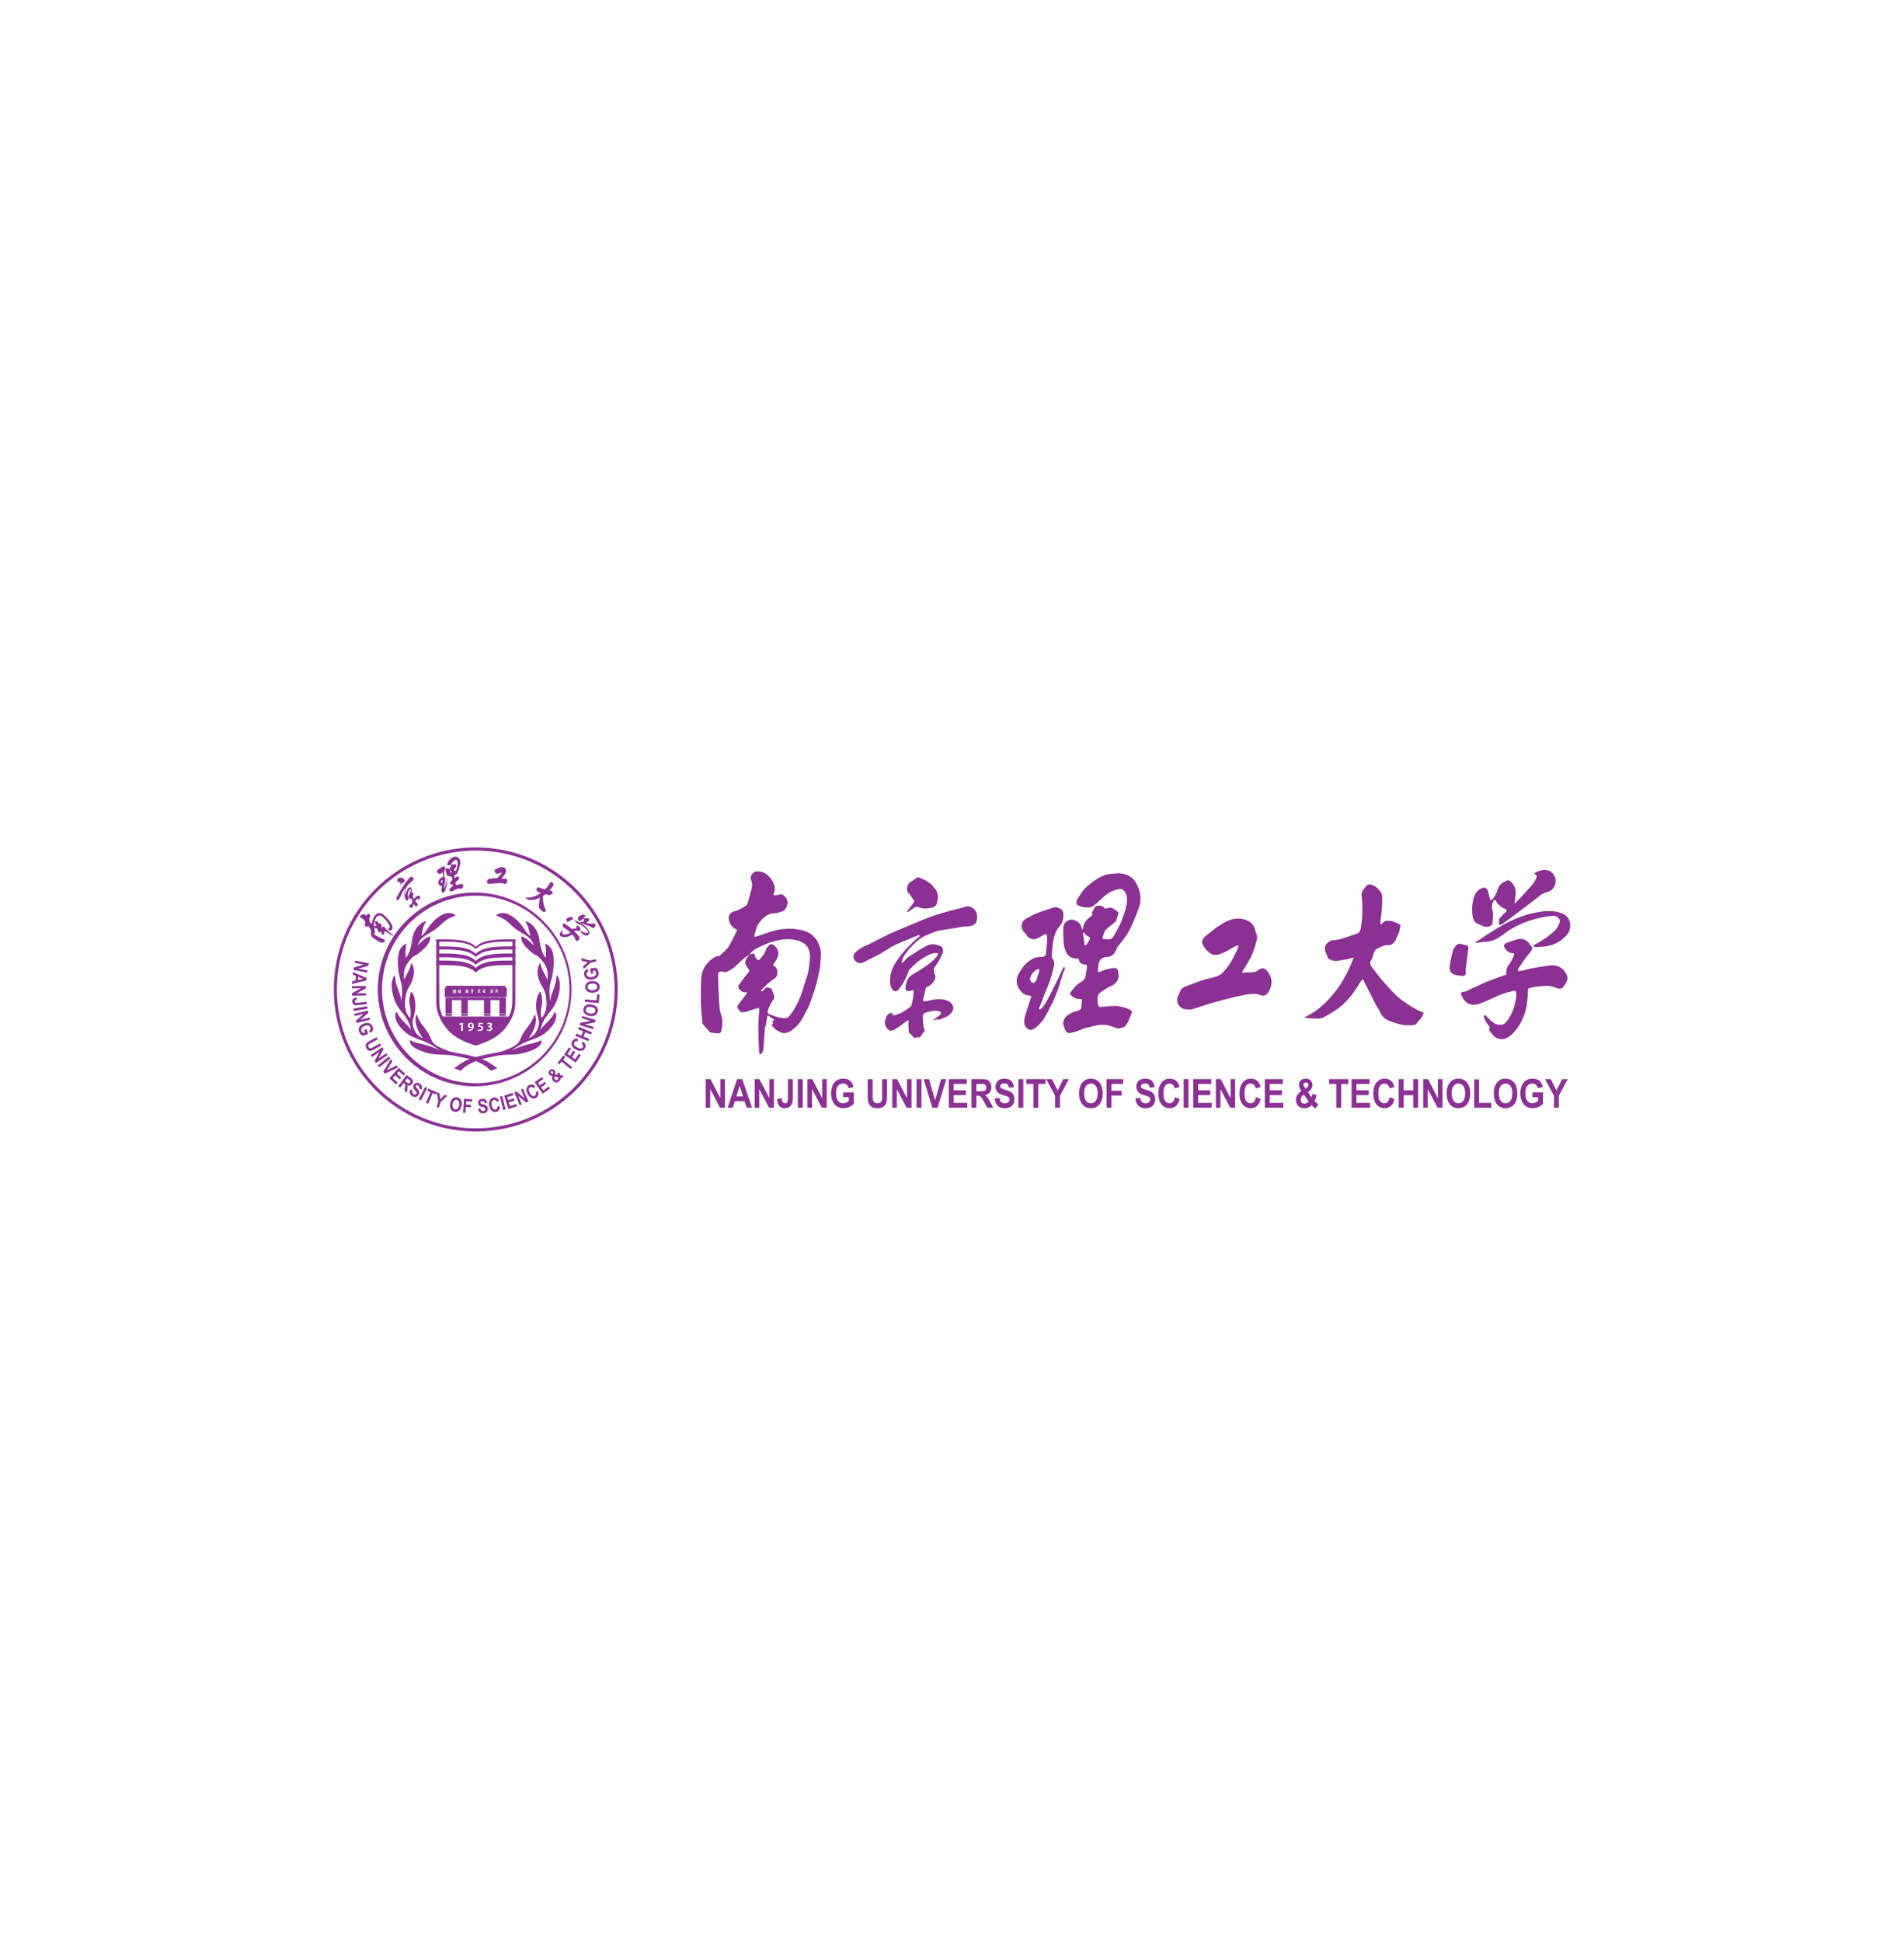 <svg xmlns="http://www.w3.org/2000/svg" width="154" height="157" fill="none"><g filter="url(#a)"><path fill="#fff" d="M13 0h128v128H13z"/><path fill="#8A3193" fill-rule="evenodd" d="M114.367 65.511c-.326-.185-.485-.306-.776-.508a5.518 5.518 0 0 1-.963-.826 54.948 54.948 0 0 1-.793-.87c-.308-.348-.69-.888-.902-1.148-.17-.209-.117-.368-.038-.516.076-.148.113-.249.168-.403.07-.197.11-.44.329-.538.309-.142.578-.314.949-.285.233.018.49-.24.565-.469.048-.15.134-.29.2-.437.032-.071.059-.146.078-.223.023-.094.022-.197.055-.287.062-.163.061-.205-.089-.29-.256-.146-.521-.255-.824-.259-.207-.003-.39.012-.517.204-.023.032-.078.08-.119.062-.045-.02-.048-.095-.043-.139.035-.333.089-.664.113-.998.026-.371.036-.745.034-1.117a.66.66 0 0 0-.1-.307 1.406 1.406 0 0 0-.668-.584c-.197-.089-.368-.098-.521.07-.216.238-.431.468-.371.84.044.273.047.553.05.83a8.977 8.977 0 0 1-.13 1.8c-.036.194-.136.324-.32.386-.2.067-.402.125-.599.197-.41.148-.82.294-1.26.32a.77.77 0 0 0-.7.543.518.518 0 0 0-.002.28c.068.211.158.417.246.622.017.038.063.071.102.094.207.115.435.151.667.124.266-.033.529-.081.794-.124.133-.021.349-.11.514-.139-.027.083-.262.675-.494 1.142-.325.647-.69 1.303-1.543 2.248-.975 1.077-1.805 1.329-1.933 1.45-.021.019.033.035.123.05.125.02.553.042.602.043.216.005.451.032.649-.034.272-.093 1.23-.638 1.696-1.071.319-.297.705-.743.766-.832.252-.372.498-.748.745-1.123.079-.122.12-.128.187.001.188.353.367.712.548 1.07.148.292.291.59.445.88.111.205.261.393.348.608.12.294.326.495.594.63.203.1.426.166.643.235.191.061.385.123.582.153.182.027.24.024.373.029.21.007.609.004.679-.07.109-.116.118-.139.153-.194.037-.054.131-.13.2-.21.055-.065.105-.13.162-.237.097-.182.14-.282.124-.302-.016-.02-.25-.07-.778-.37ZM65.07 59.274c-1.005-.305-2.006-.203-2.989.144-.302.108-.607.207-.912.303-.14.045-.178.004-.142-.14.033-.13.082-.256.11-.386.105-.464.411-.796.75-1.09.142-.121.353-.191.545-.24.154-.04.35-.017.498-.067.238-.081.476-.104.624-.358a.852.852 0 0 0 .134-.491.56.56 0 0 0-.133-.372c-.086-.091-.14-.176-.267-.249-.125-.071-.203.01-.36.029-.088.01-.216.034-.288.031-.185-.007.01-.204.018-.395.009-.23-.005-.452-.127-.665-.287-.5-.647-.866-1.275-.877-.356-.005-.624.414-.512.685.09.22.103.445.058.664-.074.349-.175.694-.278 1.036-.047.15-.058.327-.226.416-.068.036-.13.08-.197.118-.203.111-.394.238-.631.295-.205.05-.421.138-.5.383-.106.337.16.917.494 1.043.117.043.164.107.112.215-.176.358-.356.716-.544 1.07-.2.377-.546.623-.842.914-.023.025-.074.048-.1.038-.133-.05-.219.03-.324.09a2.204 2.204 0 0 0-.843.901c-.172.324-.207.695-.217 1.059-.017.56-.033 1.12-.017 1.679.017.54.074 1.079.118 1.618a.293.293 0 0 0 .061.157c.176.209.357.412.54.612.023.027.066.04.102.046.17.022.339.044.509.062.177.018.279-.036.313-.18.093-.384.142-.769.038-1.16-.063-.235-.144-.47-.165-.71-.05-.543-.073-1.087-.099-1.632-.017-.338-.02-.678-.028-1.017-.006-.287.186-.329.437-.277.084.018.187.043.256.01.197-.095.394-.198.562-.334.255-.207.479-.453.727-.669.166-.145.35-.268.527-.4l.007-.008.007-.002c.099-.096.196-.198.302-.287.085-.073.175-.147.274-.193.34-.162.677-.34 1.031-.461.785-.268 1.582-.42 2.406-.156.67.216.937.698.893 1.42-.022.375-.074.752-.139 1.123-.036.209-.13.408-.195.614-.196.633-.37 1.275-.67 1.87-.19.384-.407.756-.694 1.08-.099.112-.209.147-.355.141-.455-.015-.867-.177-1.28-.346-.1-.041-.078-.116-.068-.212.023-.219.136-.405.235-.6.065-.127.144-.247.225-.366.074-.112.073-.225.03-.343-.056-.151-.112-.304-.173-.454-.059-.142-.416-.21-.53-.099-.069.066-.118.153-.189.215-.036.031-.101.027-.153.04.013-.044.013-.102.042-.129.322-.312.625-.645 1.013-.882.16-.099.26-.226.263-.43.005-.254 0-.488-.28-.614-.091-.041-.044-.114-.001-.18.159-.243.332-.477.368-.782.035-.293-.247-.736-.535-.798-.05-.011-.128-.002-.16.03-.104.108-.23.217-.28.35-.111.291-.26.552-.473.777-.058.06-.184.15-.204.134-.091-.075-.157-.181-.23-.277-.008-.014 0-.039-.002-.058-.014-.172-.127-.241-.29-.18-.058.021-.12.036-.181.053l-.005.004c-.002.003-.006.004-.009.007-.09.14-.192.275-.262.426-.043.091-.068.22-.037.309.05.145.14.285.239.403.091.108.088.184.007.289-.247.316-.488.637-.73.956-.102.136-.11.323.012.435.132.126.275.259.49.223.034-.006.07.004.141.01-.051.082-.084.142-.126.197-.207.274-.42.547-.623.824-.036.05-.063.13-.05.185a.6.6 0 0 0 .124.218c.048.06.13.176.2.181a1.16 1.16 0 0 0 .45-.057c.34-.102.453-.155.784-.246.188-.053.218-.034.202.167-.026.33-.047.654-.06.984-.026.68.002 1.335.038 2 .007.143.007.287.023.43.004.041.045.107.079.114.039.008.107-.029.129-.065.05-.09.105-.189.117-.288.041-.348.113-1.505.137-1.732.013-.116.07-.225.092-.342.035-.194.053-.393.088-.588.017-.11.082-.117.165-.054.127.093.163.134.297.216.073.046.108.011.078.117-.017.058-.07.019-.115.047-.03.02.094.24.048.242-.105.003-.132.072-.071.155.181.252.426.425.714.532.338.128.645.006.903-.19.244-.184.47-.41.652-.657.194-.263.323-.573.49-.857.288-.492.433-1.04.622-1.57.11-.304.194-.618.27-.933.09-.371.163-.745.228-1.121.03-.162.01-.333.034-.497.068-.465.04-.916-.156-1.347-.23-.507-.619-.87-1.14-1.026ZM88.153 59.927c-.087.17-.196.327-.301.486-.016.022-.06.043-.083.036-.021-.008-.037-.051-.042-.08-.046-.292-.088-.585-.131-.877l-.008-.04c.01-.015.02-.057.035-.058a.103.103 0 0 1 .08.034.787.787 0 0 0 .386.326c.04.016.085.134.064.173Zm3.901-4.176c-.14-.353-.328-.68-.67-.89-.281-.173-.594-.222-.913-.259-.036-.004-.075.011-.113.015-.119.01-.237.015-.356.028-.16.016-.325.019-.478.062-.573.164-1.049.502-1.498.877a2.848 2.848 0 0 0-.652.756c-.078.137-.184.258-.256.397-.086.16-.069.385.033.438.133.069.277.129.424.16.162.033.334.047.5.037a.657.657 0 0 0 .343-.114c.233-.18.452-.382.667-.586.4-.377.842-.676 1.394-.783.213-.042.344.006.472.18.177.24.231.516.206.802-.02.222-.06.447-.125.66-.114.37-.236.738-.391 1.09-.148.342-.336.666-.515.992-.129.234-.316.406-.585.327-.063-.018-.134-.008-.201-.006-.12.004-.172-.05-.144-.167.054-.23.115-.464.292-.63.204-.191.431-.36.646-.54.05-.043.112-.087.134-.143.073-.192.135-.387.191-.584.011-.04-.015-.113-.048-.14-.255-.21-.504-.446-.882-.28-.085.04-.159.015-.227-.064-.147-.168-.53-.218-.695-.078-.09.076-.14.2-.198.308-.036.07-.094.164-.07.222.044.115-.01.17-.078.231-.066.056-.134.11-.202.164-.249.199-.418.443-.443.772-.003.043-.028.085-.044.127l-.046.002c-.016-.037-.035-.073-.043-.112-.08-.369-.345-.57-.675-.651-.32-.079-.772.163-.799.58-.023.357-.006.718.011 1.075.01.219.026.443.088.651.105.349.266.664.665.778.113.031.21.082.33.03.1-.047.131.017.152.105.06.257.202.375.461.389.163.007.208.046.195.21-.015.196-.059.388-.08.582-.029.279-.156.495-.4.628-.353.192-.586.5-.82.808-.075.096-.068.182.02.267.207.2.451.303.74.294.116-.004.15.045.137.157-.018.156-.027.314-.037.471-.007.139-.067.236-.197.29-.24.098-.509.12-.725.281-.083.063-.187.098-.265.165-.234.203-.346.56-.26.786.034.088.063.18.09.272.047.17.21.34.356.328.174-.015.35-.05.515-.103.268-.086.525-.205.791-.292.19-.06.396-.08.588-.135.472-.141.946-.183 1.425-.043.172.05.337.122.507.18.057.02.123.041.179.032.137-.025.27-.064.404-.103.043-.014.095-.037.12-.073.093-.132.189-.265.26-.41.09-.178.152-.37.236-.552.082-.176.065-.286-.104-.377-.13-.07-.27-.128-.411-.166-.244-.062-.493-.144-.74-.144-.418 0-.836.062-1.255.088-.045.003-.12-.046-.135-.086a1.49 1.49 0 0 1-.076-.364c-.02-.283-.008-.57.255-.748.277-.186.557-.376.86-.509.39-.172.686-.577.564-1.012-.015-.05-.01-.104-.017-.156-.018-.178-.156-.304-.333-.281a4.46 4.46 0 0 0-.605.113c-.179.05-.348.132-.524.194-.124.046-.183.012-.175-.095.013-.173.024-.345.05-.515.052-.352.269-.57.623-.577.399-.008.642-.201.79-.55.042-.097.076-.2.138-.284.152-.207.328-.399.475-.61.186-.266.385-.53.523-.82.266-.57.512-1.153.725-1.747.096-.268.13-.574.121-.86-.01-.257-.093-.52-.19-.762ZM78.174 57.289c-.1.015-.198.066-.299.093-.443.116-.89.22-1.332.344-.436.125-.871.256-1.299.41-.46.164-3.164 1.305-3.293 1.368-.388.188-.769.386-1.153.58-.264.133-.523.282-.796.395a2.484 2.484 0 0 0-.872.59.295.295 0 0 0-.076.133c-.042.198-.016.38.152.52.18.153.378.21.598.103.393-.195.782-.397 1.175-.594.56-.279 1.05-.68 1.632-.92.075-.03.146-.072.22-.103.487-.2.927-.38 1.415-.577.103-.045.138-.003.14.01.01.06-.11.145-.184.21-.664.577-1.264 1.208-1.744 1.95-.237.368-.4.766-.448 1.198-.035.314-.047.633.12.923.067.114.145.22.296.224.142.005.224-.088.297-.194.108-.157.218-.31.325-.468.04-.059.068-.124.1-.188.045-.088.092-.176.134-.265.042-.088.078-.18.12-.269.063-.138.095-.307.196-.405.388-.38.783-.759 1.27-1.02.265-.142.534-.285.846-.286.052 0 .129.017.148.052.02.035-.007.111-.036.152-.313.434-.751.73-1.185 1.027-.292.2-.608.36-.902.555-.35.233-.444.613-.5.993-.034.23.165.361.389.292.041-.014.078-.038.119-.05.089-.03.137-.02.144.099.019.375-.089.73-.162 1.091a.277.277 0 0 1-.101.147c-.346.256-.692.512-1.117.632-.138.038-.333.082-.35-.072-.008-.069.03-.108-.145-.053a.507.507 0 0 0-.344.356c-.02.069-.026.146-.065.204-.117.183.028.596.21.744.216.177.365.13.645-.039.273-.165.522-.371.784-.556.042-.03.197-.134.248-.153.01.056-.035.235-.025.39.01.155.015.348.044.584.004.025.03.055.045.071l.316.332c.07.075.14.11.237.035a.172.172 0 0 1 .133-.022c.147.052.21-.04.276-.14.048-.076.089-.165.157-.22.103-.083.126-.177.085-.291-.12-.331-.112-.677-.119-1.021-.003-.17.062-.255.222-.31.33-.11.69-.181.955-.144.125.018.227.049.27.12.057.086-.053.196-.159.286a5.2 5.2 0 0 1-.433.3c-.01.006-.035.025-.026.036.02.024.07.009.093 0a1.27 1.27 0 0 1 .226-.055c.052-.002.144.044.268-.01.297-.124.609-.215.842-.468.358-.388.202-.796-.18-.993-.325-.167-.681-.194-1.037-.15-.284.036-.563.106-.846.157-.14.024-.197-.022-.17-.147.064-.306.14-.61.217-.915a.163.163 0 0 1 .082-.092c.234-.101.422-.24.567-.46.13-.199.158-.386.063-.6-.08-.177-.113-.373.018-.56.12-.172.233-.348.336-.53.1-.179.188-.366.272-.552.103-.23.044-.523-.14-.601a2.189 2.189 0 0 0-.536-.148c-.357-.052-.646.141-.937.304-.252.143-.49.31-.736.465-.153.097-.32.175-.459.289-.134.111-.238.26-.36.386-.025.027-.07.03-.105.046-.008-.035-.029-.077-.02-.106.05-.14.088-.29.168-.41.161-.243.328-.488.528-.697.263-.275.539-.546.848-.766.245-.174.544-.278.824-.398.192-.084.388-.167.592-.208.417-.083.841-.135 1.26-.202.308-.049.612-.123.92-.145.238-.017.48.01.686-.138.081-.058.183-.128.208-.212.072-.247.099-.502.012-.76-.109-.32-.469-.562-.802-.513ZM102.433 62.448c-.172-.187-.357-.193-.571-.073-.109.061-.206.18-.329.206-.276.055-.556.035-.862.056-.056.003-.157.032-.192-.004-.036-.037.04-.132.07-.18.181-.297.519-.84.682-1.197.191-.418.358-1.031.394-1.153.055-.178.077-.4 0-.584a2.028 2.028 0 0 1-.079-.225c-.085-.283-.179-.565-.439-.736a1.787 1.787 0 0 0-1.003-.29c-.595.015-1.082.306-1.553.617-.356.237-.684.52-1.025.782-.22.17-.352.431-.276.615.154.37.389.674.757.863.316.161.714-.013.983-.13.36-.159.501-.282.798-.434.072-.037.305-.174.375-.108.07.066-.31.742-.452 1.035-.19.395-.457.737-.744 1.065-.249.286-.588.397-.939.486-.256.063-.515.111-.764.195-.46.159-.915.334-1.37.514-.17.068-.345.145-.424.34-.052.126-.1.257-.166.377-.276.501.097 1.072.535 1.112.208.02.412.057.624-.006.472-.141 1.17-.38 1.334-.43.335-.101 2.569-.734 3.377-.79.163-.012.335-.017.499.007.154.022.318.12.458.12.22.001.365-.084.519-.386.129-.257.208-.484.194-.77-.017-.337-.185-.652-.411-.894ZM125.98 62.12c-.192-.072-.404-.103-.915-.02-.403.063-.982.141-1.592.296a5.862 5.862 0 0 1-.55.106c-.061.01-.127.031-.145-.045-.008-.033.02-.119.052-.17.085-.137.182-.267.274-.401.099-.145.191-.295.296-.434.149-.198.317-.382.459-.583.124-.176.099-.268-.063-.428-.029-.029-.05-.068-.073-.105-.2-.33-.628-.505-.994-.392-.291.09-.581.188-.865.297-.108.041-.24.11-.208.254a.776.776 0 0 0 .161.312.697.697 0 0 0 .513.254c.101.006.18.042.131.16a4.44 4.44 0 0 1-.244.52c-.077.14-.194.257-.27.397-.1.181-.112.343-.099.547.007.11-.025.123-.145.164-.481.157-.961.345-1.433.526-.391.154-.76.358-1.15.514-.258.103-.479.296-.781.304-.163.005-.213.157-.123.295a.773.773 0 0 1 .076.152c.143.365.587.653.986.592.09-.012.184-.012.269-.04.728-.23 1.456-.658 2.181-.896.235-.077.479-.112.714-.188.402-.112.113 1.099-.099 1.645-.169.431-.513.914-.63.994-.088.062-.216.156-.582.09-.373-.068-.698-.456-.777-.532-.077-.077-.205-.262-.266-.222-.06.04-.066.081-.069.134-.004.06.172.466.394.712.166.186-.03.286.046.393.191.265.414.497.502.551.25.153.59.202.9.057.443-.208 1.109-.906 1.475-2.032.211-.649.235-1.512.259-1.917.004-.07.087-.079.141-.093.268-.072.455-.108.686-.125.388-.029.754-.112 1.179.021.078.024.401.163.583.153.189-.01.296-.147.475-.465.237-.412.054-.684-.08-.89-.126-.195-.276-.341-.599-.463Z" clip-rule="evenodd"/><path fill="#8A3193" fill-rule="evenodd" d="M83.846 63.196a.407.407 0 0 1-.074.138c-.072.077-.138.182-.275.13-.104-.039-.198-.208-.178-.334.06-.376.316-.6.621-.78.025-.015.085.03.124.046-.02.115-.027.193-.047.266-.053.179-.111.356-.17.534Zm2.27-.84c.011-.05.014-.153-.042-.166-.052-.011-.08.074-.104.12-.208.429-.41.862-.621 1.29-.168.344-.345.683-.521 1.022-.179.344-.349.693-.642.96-.032.028-.08.036-.12.05-.01-.04-.034-.09-.021-.126.036-.102.091-.198.13-.3.095-.245.183-.494.278-.74.166-.42.352-.835.498-1.265.123-.364.214-.741.294-1.119a.726.726 0 0 0-.12-.601.305.305 0 0 1-.059-.183c.024-.319.054-.638.087-.956a3.18 3.18 0 0 1 .263-1.008c.086-.19.205-.35.338-.51.216-.262.258-.599.25-.924a.486.486 0 0 0-.312-.46c-.199-.078-.388-.108-.599-.028-.289.11-.591.189-.883.295-.253.095-.504.2-.749.318-.201.097-.405.2-.582.332a.606.606 0 0 0-.246.54c.016.198.088.39.253.531a.743.743 0 0 1 .138.183c.163.275.543.407.837.274.211-.096.415-.208.62-.32.114-.06.165-.048.187.084.02.121.018.248.027.41-.026.31-.05.66-.087 1.008-.025.227-.163.304-.387.307-.196.001-.41.018-.586.097-.561.255-.942.705-1.228 1.24-.178.335-.245.665-.08 1.042.19.428.463.706.945.74.115.009.15.068.112.177-.14.426-.284.853-.414 1.282-.084.273-.169.547-.103.845.064.292.329.523.592.46a.929.929 0 0 0 .344-.196c.473-.38.78-.885 1.034-1.428.093-.198.213-.383.303-.581.132-.297.25-.6.372-.901.094-.238.247-.755.251-.769.083-.26.164-.519.25-.776.03-.086.085-.163.104-.25ZM119.524 58.699c.083.037.175.056.251.101.212.123.425.182.67.104.173-.056.246-.113.27-.291.022-.161.044-.324.048-.486.004-.151.014-.315-.034-.454a.996.996 0 0 1 .068-.826c.02-.038.062-.087.095-.089.034-.001.082.045.101.082.158.31.417.505.723.648.283.09.053.273.053.273s-.27.257-.32.318c-.063.075-.236.25-.206.28.04.04-.044.369 0 .405.082.066.38-.13.38-.13s2.593-1.924 2.964-2.253c.075-.067.338-.182.395-.198.056-.016.108-.048.165-.065.126-.036.246-.089.354-.165.069-.05.208-.248.226-.282.105-.207.09-.377.095-.452a1.46 1.46 0 0 0-.035-.25c-.033-.135-.112-.224-.118-.239a.864.864 0 0 0-.399-.336 1.314 1.314 0 0 0-.472-.043c-.2.026-.346.08-.453.124a.9.9 0 0 0-.203.115c-.014.01-.059.048-.046.065.016.023.16.075.184.123.04.08.013.133-.039.25a2.14 2.14 0 0 1-.347.55 47.495 47.495 0 0 1-1.393 1.505c.005-.032.035-.362.055-.508.053-.381.068-.76-.18-1.086a1.096 1.096 0 0 0-.352-.321c-.066-.033-.2.07-.302.112-.018.007-.035.018-.052.025-.277.12-.447.337-.539.617-.097.297-.215.584-.452.803-.034.031-.087.044-.13.065-.019-.048-.043-.096-.056-.147-.057-.22-.091-.449-.173-.66-.074-.189-.262-.254-.441-.181-.243.096-.438.249-.554.494-.19.4-.247.822-.257 1.257.011.163.007.328.037.486.051.272.135.533.419.66ZM124.323 57.768c-.582.125-.756.13-1.655.485-.899.357-1.739.908-1.991 1.061-.316.191-1.254.82-1.308.875-.055.055-.031.068.021.065.052-.004.557-.105.655-.103.371.013.708-.086 1.029-.264.235-.13.444-.264.646-.427.498-.4 1.421-.822 1.717-.927.777-.275 1.773-.506 2.273-.47.213.015.395.122.444.365.04.203-.222.626-.347.758-.124.13-.44.414-.783.65-.385.266-.956.577-.989.6-.033.02-.03.04-.03.04s.001-.02.002-.001c0 .018.014.024.044.04s.075.06.166.06c.042-.001.533-.03.576-.033.334-.026 1.029-.122 1.609-.632.307-.27.557-.515.593-.955a1.203 1.203 0 0 0-.107-.625c-.148-.323-.498-.47-.764-.553-.458-.144-1.161-.147-1.801-.009ZM73.729 56.531c.047.069.084.146.142.203.071.072.1.137.036.226-.081.112-.164.223-.242.337-.08.117-.33.392-.288.441.043.05.34-.197.46-.27.144-.088.284-.2.475-.116.31.137.636.118.958.06.235-.04.456-.135.514-.394.086-.381.148-.77-.128-1.111-.133-.166-.253-.355-.42-.48a4.337 4.337 0 0 0-.733-.41c-.129-.06-.274-.14-.426-.005a1.932 1.932 0 0 1-.388.266c-.32.166-.468.712-.15.99.08.069.127.174.19.263ZM118.56 62.624c-.028-.2.004-.388.031-.583.062-.45.114-.901.169-1.351.021-.165-.03-.235-.188-.262-.023-.004-.044-.017-.068-.022a268.26 268.26 0 0 0-.48-.105c-.069.033-.173.054-.224.116-.114.138-.245.286-.29.452-.11.41-.193.83-.253 1.251-.058.404.148.655.554.733.131.025.267.02.396.048.212.047.382-.067.353-.277ZM57.077 73.562v-2.31h.386l.804 1.543v-1.543h.368v2.31h-.398l-.791-1.506v1.506h-.369ZM60.095 72.649l-.27-.858-.266.858h.536Zm.73.914h-.43l-.173-.524h-.784l-.162.524h-.422l.766-2.311h.418l.787 2.31ZM61.04 73.562v-2.31h.386l.804 1.543v-1.543h.368v2.31H62.2l-.791-1.506v1.506h-.369ZM63.727 71.252h.394v1.463c0 .19-.014.338-.043.441a.633.633 0 0 1-.208.325.626.626 0 0 1-.4.122.547.547 0 0 1-.447-.192c-.105-.127-.158-.315-.158-.562l.373-.05a.71.71 0 0 0 .05.28c.043.083.108.125.196.125.088 0 .151-.03.187-.09.037-.059.056-.182.056-.37v-1.492ZM64.532 73.562h.396v-2.31h-.396v2.31ZM65.31 73.562v-2.31h.386l.804 1.543v-1.543h.368v2.31h-.397l-.792-1.506v1.506h-.369ZM68.2 72.713v-.389h.856v.921a1.07 1.07 0 0 1-.361.25 1.137 1.137 0 0 1-.48.108.941.941 0 0 1-.536-.153.917.917 0 0 1-.344-.436 1.596 1.596 0 0 1-.115-.614c0-.24.041-.455.127-.642a.952.952 0 0 1 .378-.43.89.89 0 0 1 .47-.115c.243 0 .434.06.571.18a.843.843 0 0 1 .264.5l-.394.086a.499.499 0 0 0-.156-.27.419.419 0 0 0-.286-.097.501.501 0 0 0-.413.194c-.102.129-.154.32-.154.575 0 .274.052.48.156.617.104.137.24.206.408.206.082 0 .166-.02.25-.059a.811.811 0 0 0 .215-.138v-.294H68.2ZM70.181 71.252h.397v1.252c0 .199.005.327.014.386.017.094.059.17.122.228.063.057.15.086.262.086.112 0 .198-.028.254-.082a.33.33 0 0 0 .104-.2c.01-.077.017-.209.017-.392v-1.278h.396v1.214c0 .277-.01.474-.032.588a.71.71 0 0 1-.119.29.605.605 0 0 1-.23.188.878.878 0 0 1-.378.07c-.188 0-.33-.025-.428-.076a.63.63 0 0 1-.229-.199.687.687 0 0 1-.11-.256 3.222 3.222 0 0 1-.04-.586v-1.233ZM72.17 73.562v-2.31h.386l.804 1.543v-1.543h.368v2.31h-.397l-.792-1.506v1.506h-.369ZM74.135 73.562h.397v-2.31h-.397v2.31ZM75.41 73.562l-.701-2.31h.43l.497 1.71.48-1.71h.422l-.703 2.31h-.424ZM76.74 73.562v-2.31h1.457v.39h-1.06v.514h.986v.389h-.987v.629h1.097v.388H76.74ZM78.967 72.23h.294c.19 0 .31-.01.357-.03a.21.21 0 0 0 .11-.096.328.328 0 0 0 .041-.174.315.315 0 0 0-.053-.189.239.239 0 0 0-.15-.09 3.165 3.165 0 0 0-.29-.008h-.309v.587Zm-.396 1.332v-2.31h.835c.21 0 .361.022.458.063.095.04.17.115.227.22a.755.755 0 0 1 .087.365.684.684 0 0 1-.13.43.588.588 0 0 1-.389.213.96.96 0 0 1 .212.194c.056.07.131.196.226.375l.24.45h-.474l-.287-.501a3.327 3.327 0 0 0-.209-.34.306.306 0 0 0-.12-.097.567.567 0 0 0-.199-.025h-.08v.963h-.397ZM80.45 72.811l.386-.044c.024.153.071.264.142.335.07.072.167.108.288.108.127 0 .223-.032.288-.095a.305.305 0 0 0 .098-.224.235.235 0 0 0-.041-.139.323.323 0 0 0-.144-.1 4.144 4.144 0 0 0-.316-.102c-.213-.061-.362-.137-.448-.227a.651.651 0 0 1-.181-.465c0-.118.029-.228.085-.33a.56.56 0 0 1 .246-.235.832.832 0 0 1 .386-.08c.247 0 .432.064.555.19a.72.72 0 0 1 .198.51l-.397.02c-.017-.119-.053-.204-.11-.256-.055-.053-.138-.078-.251-.078a.403.403 0 0 0-.27.084.176.176 0 0 0-.062.143c0 .054.018.102.058.14.05.05.172.102.364.155.193.053.337.108.428.166a.591.591 0 0 1 .217.235.779.779 0 0 1 .08.367.784.784 0 0 1-.094.373.59.59 0 0 1-.266.257.965.965 0 0 1-.428.084c-.248 0-.439-.066-.572-.201-.132-.136-.212-.333-.239-.59ZM82.37 73.562h.396v-2.31h-.397v2.31ZM83.585 73.562v-1.92h-.581v-.39h1.56v.39h-.581v1.92h-.398ZM85.336 73.562v-.971l-.72-1.34h.466l.462.916.453-.915h.456l-.72 1.342v.968h-.397ZM87.692 72.406c0 .262.05.46.153.595a.474.474 0 0 0 .392.203.467.467 0 0 0 .389-.201c.102-.135.152-.335.152-.603 0-.265-.05-.463-.149-.592a.466.466 0 0 0-.392-.196.47.47 0 0 0-.395.197c-.101.132-.15.331-.15.597Zm-.408.016c0-.236.028-.434.088-.592.045-.118.106-.224.183-.318a.78.78 0 0 1 .254-.207.926.926 0 0 1 .424-.092c.289 0 .521.106.695.317.173.211.26.505.26.88 0 .374-.087.666-.258.876a.846.846 0 0 1-.691.317.853.853 0 0 1-.697-.315c-.173-.21-.258-.498-.258-.866ZM89.5 73.562v-2.31h1.346v.39h-.95v.549h.82v.39h-.82v.981H89.5ZM91.835 72.811l.386-.044c.024.153.07.264.142.335a.388.388 0 0 0 .288.108c.128 0 .223-.032.288-.095a.304.304 0 0 0 .097-.224.227.227 0 0 0-.04-.139.319.319 0 0 0-.143-.1 4.22 4.22 0 0 0-.318-.102c-.213-.061-.362-.137-.448-.227a.653.653 0 0 1-.18-.465c0-.118.028-.228.085-.33a.563.563 0 0 1 .245-.235.839.839 0 0 1 .386-.08c.247 0 .433.064.557.19.124.127.19.297.196.51l-.396.02c-.017-.119-.054-.204-.109-.256-.056-.053-.14-.078-.252-.078a.398.398 0 0 0-.27.084.175.175 0 0 0-.063.143c0 .054.02.102.059.14.05.05.172.102.364.155.193.053.336.108.428.166a.595.595 0 0 1 .217.235c.052.099.079.222.079.367a.775.775 0 0 1-.094.373.587.587 0 0 1-.265.257.97.97 0 0 1-.428.084c-.248 0-.44-.066-.572-.201-.133-.136-.213-.333-.239-.59ZM95.023 72.713l.385.144c-.06.252-.157.44-.294.562a.754.754 0 0 1-.523.184.791.791 0 0 1-.643-.315c-.167-.21-.252-.496-.252-.86 0-.384.085-.684.253-.895a.81.81 0 0 1 .667-.32c.24 0 .436.083.585.251.089.098.157.24.2.425l-.391.11a.514.514 0 0 0-.146-.283.38.38 0 0 0-.269-.104.42.42 0 0 0-.354.184c-.091.123-.135.322-.135.597 0 .293.044.5.134.625a.408.408 0 0 0 .347.186c.105 0 .197-.04.272-.12.076-.078.13-.202.164-.37ZM95.736 73.562h.396v-2.31h-.397v2.31ZM96.51 73.562v-2.31h1.457v.39h-1.06v.514h.986v.389h-.986v.629h1.097v.388H96.51ZM98.345 73.562v-2.31h.385l.805 1.543v-1.543h.367v2.31h-.397l-.792-1.506v1.506h-.368ZM101.578 72.713l.385.144c-.06.252-.158.44-.294.562a.755.755 0 0 1-.522.184.789.789 0 0 1-.643-.315c-.169-.21-.252-.496-.252-.86 0-.384.085-.684.254-.895a.803.803 0 0 1 .665-.32.75.75 0 0 1 .586.251c.089.098.155.24.201.425l-.392.11a.507.507 0 0 0-.146-.283.422.422 0 0 0-.624.08c-.09.123-.135.323-.135.597 0 .293.044.5.133.625.09.124.206.186.349.186.105 0 .196-.04.273-.12.075-.078.129-.202.162-.37ZM102.303 73.562v-2.31h1.456v.39H102.7v.514h.986v.389h-.986v.629h1.096v.388h-1.493ZM105.609 72.025l.102-.092c.074-.068.112-.136.112-.203a.207.207 0 0 0-.055-.145.187.187 0 0 0-.147-.06.19.19 0 0 0-.14.053.173.173 0 0 0-.05.122c0 .053.028.121.085.2l.093.125Zm-.148.48a.542.542 0 0 0-.194.186.432.432 0 0 0-.064.223c0 .095.026.173.079.234.054.06.125.09.214.09a.369.369 0 0 0 .17-.041.703.703 0 0 0 .178-.135l-.383-.557Zm1.173.776-.228.342a1.323 1.323 0 0 1-.322-.265.788.788 0 0 1-.253.185.765.765 0 0 1-.318.06c-.245 0-.429-.08-.553-.242a.694.694 0 0 1-.143-.432c0-.148.037-.28.113-.4a.984.984 0 0 1 .335-.308 1.254 1.254 0 0 1-.15-.266.63.63 0 0 1-.052-.24c0-.14.048-.26.144-.356.094-.098.23-.146.406-.146a.52.52 0 0 1 .398.154c.095.1.143.225.143.373a.53.53 0 0 1-.072.266 1.033 1.033 0 0 1-.285.285l.273.424a1.31 1.31 0 0 0 .083-.264l.34.092a2.745 2.745 0 0 1-.089.311.882.882 0 0 1-.079.165c.041.047.096.097.162.152.066.056.115.092.147.11ZM108.082 73.562v-1.92h-.583v-.39h1.561v.39h-.581v1.92h-.397ZM109.315 73.562v-2.31h1.457v.39h-1.059v.514h.985v.389h-.985v.629h1.096v.388h-1.494ZM112.403 72.713l.384.144c-.058.252-.156.44-.293.562a.756.756 0 0 1-.522.184.79.79 0 0 1-.644-.315c-.168-.21-.252-.496-.252-.86 0-.384.085-.684.253-.895a.807.807 0 0 1 .667-.32c.24 0 .435.083.585.251.09.098.157.24.201.425l-.393.11a.493.493 0 0 0-.145-.283.377.377 0 0 0-.268-.104.422.422 0 0 0-.355.184c-.09.123-.136.322-.136.597 0 .293.045.5.134.625a.412.412 0 0 0 .349.186c.105 0 .196-.04.271-.12.076-.078.131-.202.164-.37ZM113.129 73.562v-2.31h.397v.91h.777v-.91h.395v2.31h-.395v-1.009h-.777v1.01h-.397ZM115.113 73.562v-2.31h.386l.804 1.543v-1.543h.369v2.31h-.398l-.792-1.506v1.506h-.369ZM117.418 72.406c0 .262.052.46.155.595a.47.47 0 0 0 .391.203.47.47 0 0 0 .39-.201c.1-.135.151-.335.151-.603 0-.265-.049-.463-.148-.592a.466.466 0 0 0-.393-.196.473.473 0 0 0-.396.197c-.1.132-.15.331-.15.597Zm-.408.016c0-.236.03-.434.089-.592.046-.118.106-.224.184-.318a.778.778 0 0 1 .253-.207.93.93 0 0 1 .423-.092c.291 0 .522.106.696.317.173.211.26.505.26.88 0 .374-.086.666-.259.876a.845.845 0 0 1-.691.317.857.857 0 0 1-.697-.315c-.172-.21-.258-.498-.258-.866ZM119.236 73.562v-2.29h.396v1.902h.986v.388h-1.382ZM121.229 72.406c0 .262.051.46.155.595a.468.468 0 0 0 .391.203.467.467 0 0 0 .388-.201c.102-.135.153-.335.153-.603 0-.265-.05-.463-.149-.592a.464.464 0 0 0-.392-.196.472.472 0 0 0-.396.197c-.1.132-.15.331-.15.597Zm-.408.016c0-.236.03-.434.089-.592.045-.118.106-.224.183-.318a.778.778 0 0 1 .253-.207.934.934 0 0 1 .424-.092c.29 0 .521.106.694.317.174.211.261.505.261.88 0 .374-.086.666-.257.876a.849.849 0 0 1-.693.317.855.855 0 0 1-.696-.315c-.173-.21-.258-.498-.258-.866ZM123.949 72.713v-.389h.854v.921a1.06 1.06 0 0 1-.361.25 1.141 1.141 0 0 1-.479.108.945.945 0 0 1-.537-.153.919.919 0 0 1-.344-.436 1.586 1.586 0 0 1-.115-.614c0-.24.042-.455.128-.642a.955.955 0 0 1 .376-.43.894.894 0 0 1 .47-.115c.245 0 .434.06.573.18a.844.844 0 0 1 .264.5l-.393.086a.512.512 0 0 0-.157-.27.42.42 0 0 0-.287-.097.5.5 0 0 0-.413.194c-.102.129-.153.32-.153.575 0 .274.052.48.156.617a.486.486 0 0 0 .407.206c.083 0 .166-.02.25-.059a.786.786 0 0 0 .214-.138v-.294h-.453ZM125.685 73.562v-.971l-.72-1.34h.465l.462.916.453-.915h.457l-.721 1.342v.968h-.396ZM38.078 66.78c-.057 0-.095.055-.095.13 0 .076.04.122.097.122a.106.106 0 0 0 .09-.048c.005-.01.007-.023.007-.048 0-.087-.032-.156-.1-.156Z" clip-rule="evenodd"/><path fill="#8A3193" fill-rule="evenodd" d="M41.438 60.012c.002 1.276.003 4.943-.004 5.026-.014.161-.016.412-.124.775a2.603 2.603 0 0 1-.154.382h-5.347a2.476 2.476 0 0 1-.154-.382c-.11-.363-.11-.614-.124-.775a875.08 875.08 0 0 1-.005-5.026l-.241-.063v5.028c0 .214.013.433.074.715a2.684 2.684 0 0 0 .17.505l.06.13.014.028.06.118.01.018c.024.045.05.09.076.136l.012.02c.022.037.045.075.069.111l.02.034.076.113c.003.005.008.01.01.015l.09.122.023.03.072.09.027.032c.032.037.063.074.096.109.664.711 1.606 1.04 2.238 1.24.632-.2 1.575-.529 2.239-1.24l.096-.109.027-.032.072-.09.022-.03a3.932 3.932 0 0 0 .176-.251l.02-.032c.025-.037.048-.076.07-.114l.011-.017a5.762 5.762 0 0 0 .148-.275l.011-.024c.11-.226.191-.447.232-.637.06-.282.073-.501.073-.715V59.95l-.241.063Zm-1.884 7.348a.385.385 0 0 1-.18-.04l.031-.096a.311.311 0 0 0 .14.036c.086 0 .128-.049.128-.102 0-.073-.07-.108-.147-.108h-.047v-.09h.045c.056 0 .127-.027.127-.09 0-.046-.033-.08-.099-.08-.05 0-.097.02-.125.036l-.029-.091a.39.39 0 0 1 .186-.045c.138 0 .21.073.21.159 0 .067-.045.123-.123.15V67c.08.016.145.076.145.164 0 .108-.095.196-.262.196Zm-.747 0a.425.425 0 0 1-.171-.033l.027-.097a.33.33 0 0 0 .136.03c.073 0 .14-.041.14-.117 0-.078-.064-.122-.185-.122a.8.8 0 0 0-.08.004l.043-.326h.343v.105h-.244l-.019.128a.257.257 0 0 1 .04-.003c.125 0 .243.064.243.204 0 .125-.105.227-.273.227Zm-.905 0v-.1c.018.001.025 0 .07-.003a.225.225 0 0 0 .207-.188l-.003-.001a.182.182 0 0 1-.134.05.19.19 0 0 1-.198-.198.23.23 0 0 1 .239-.23c.156 0 .236.118.236.275 0 .225-.128.406-.417.394Zm-.462-.01h-.137v-.536h-.001l-.124.058-.03-.09.175-.081h.117v.65Z" clip-rule="evenodd"/><path fill="#8A3193" fill-rule="evenodd" d="M43.695 67.296c.303-1.092.6-1.162 1.09-1.903.46-.698.72-2.08.236-2.555-.056 1.015-.397 1.214-.528 2.137-.072-.746-.077-1.165.073-1.662.127-.42.303-1.398.176-2.118-.1-.57-.349-.772-.662-.906.154.602.055 1.153.055 1.153s-.38-.405-.5-1.42c-.123-1.028-.83-1.528-1.145-1.537.3.517.275.684.401 1.192-.335-.201-.563-.8-1.075-1.273-.745-.689-1.346-.697-1.7-.388 1.028.422.847.517 1.669 1.152.802.527 1.171.58 1.39 1.28-.338-.35-.56-.573-.982-.74-.106.223.072.663.658 1.159.486.475.575.277.96.765.29.368.574.728.46 1.604-.248-.628-.422-.71-.576-1.39a1.337 1.337 0 0 0-.19 1.002c.166.918.543.886.664 1.815.065.495.085 1.163-.372 1.651-.089-.447-.05-.645.026-1.056.072-.382.014-.694-.108-1.084-.292.26-.394.88-.33 1.478.065.616.505 1.083-.163 1.988-.305.254-.482.314-.474.305.36-.423.828-1.42.488-1.94-.137.572-.483.905-.84 1.418-.507.727-.074.936-1.626 1.523-.459.174-1.113.227-1.812.4a12.76 12.76 0 0 0-.476.127 12.425 12.425 0 0 0-.477-.127c-.698-.173-1.353-.226-1.812-.4-1.552-.587-1.118-.796-1.626-1.523-.357-.513-.702-.846-.839-1.418-.34.52.129 1.517.488 1.94.009.009-.17-.05-.474-.305-.668-.905-.228-1.373-.163-1.988.064-.598-.037-1.219-.33-1.478-.123.39-.18.702-.108 1.084.077.41.114.609.026 1.056-.457-.488-.437-1.156-.372-1.651.121-.929.498-.897.663-1.815a1.335 1.335 0 0 0-.19-1.001c-.154.68-.327.761-.574 1.389-.115-.876.169-1.236.46-1.604.383-.488.473-.29.959-.765.586-.496.764-.937.658-1.158-.422.166-.644.388-.983.74.22-.701.589-.754 1.391-1.281.822-.635.641-.73 1.669-1.152-.354-.309-.955-.3-1.7.388-.512.472-.74 1.072-1.075 1.273.125-.508.101-.675.402-1.192-.316.008-1.023.509-1.145 1.536-.12 1.016-.501 1.421-.501 1.421s-.1-.55.055-1.153c-.313.134-.563.336-.663.906-.127.72.05 1.698.177 2.118.15.497.145.915.072 1.662-.13-.923-.471-1.122-.527-2.137-.484.475-.225 1.857.237 2.555.49.74.785.811 1.089 1.903-.471-.667-.825-.727-1.184-1.498-.28.35-.031 1.053.708 1.66.632.605 1.644.56 2.806 1.502-.944-.552-1.917-.543-2.433-.867-.099.437.496.807 1.504 1.068.398.104 1.003.111 1.348.123.637.023.983.147 1.406.217.166.028.36.073.563.133a2.723 2.723 0 0 0-.381.165c-.305.171-.286.169-.88.576l.541.203s.288-.345.832-.61c.123-.06.252-.115.383-.166.13.051.26.107.383.167.544.264.832.609.832.609l.541-.203c-.595-.407-.575-.405-.879-.576a2.802 2.802 0 0 0-.382-.165c.204-.06.397-.105.563-.133.423-.07.768-.194 1.406-.217.345-.012.95-.019 1.348-.123 1.008-.261 1.603-.63 1.504-1.068-.516.324-1.49.315-2.434.867 1.163-.942 2.175-.897 2.807-1.502.738-.607.989-1.31.708-1.66-.359.77-.714.83-1.184 1.498ZM28.73 61.67l1.113.22-.036.186-.82.24.743.148-.035.177-1.113-.22.038-.192.801-.237-.725-.144.035-.178ZM28.942 63.244l.432-.094-.408-.169-.024.263Zm-.48.315.02-.21.264-.06.036-.385-.25-.103.02-.206 1.094.48-.02.205-1.164.279ZM28.46 63.735l1.134-.011.002.189-.753.403.757-.009.002.181-1.134.012-.002-.195.735-.397-.74.008-.001-.18ZM29.652 64.998l.02.193-.715.074a.863.863 0 0 1-.217.001.303.303 0 0 1-.169-.086.303.303 0 0 1-.08-.188.268.268 0 0 1 .071-.228c.057-.058.146-.093.267-.106l.043.18a.345.345 0 0 0-.134.038c-.039.026-.056.06-.051.102.004.044.022.072.053.087.03.015.092.018.183.008l.729-.075ZM29.732 65.554l-1.12.186-.031-.192 1.12-.186.03.192ZM28.65 65.974l1.102-.266.045.184-.644.561.737-.177.042.175-1.103.267-.046-.19.628-.552-.719.174-.042-.176ZM29.451 67.267l.18-.064.142.394-.424.154a.512.512 0 0 1-.175-.126.554.554 0 0 1-.13-.203.466.466 0 0 1-.02-.273.458.458 0 0 1 .144-.232.803.803 0 0 1 .265-.156.747.747 0 0 1 .317-.047.465.465 0 0 1 .262.103c.057.045.1.111.132.198.04.112.044.21.011.293a.413.413 0 0 1-.186.206l-.106-.167a.246.246 0 0 0 .098-.118.205.205 0 0 0-.002-.148.244.244 0 0 0-.158-.159c-.077-.025-.174-.017-.291.025-.127.046-.213.104-.26.175a.24.24 0 0 0-.026.222.287.287 0 0 0 .068.106.407.407 0 0 0 .1.076l.135-.049-.076-.21ZM30.47 67.861l.092.172-.54.29c-.086.047-.14.08-.164.097a.189.189 0 0 0-.07.105.186.186 0 0 0 .024.134c.025.048.057.078.094.091a.166.166 0 0 0 .11-.002c.037-.013.095-.04.174-.084l.552-.297.093.171-.525.283a1.74 1.74 0 0 1-.261.122.303.303 0 0 1-.288-.04.426.426 0 0 1-.119-.146.468.468 0 0 1-.066-.203c0-.053.01-.102.032-.145a.34.34 0 0 1 .085-.108c.051-.042.133-.093.244-.153l.533-.287ZM29.98 69.314l.938-.639.107.157-.405.752.626-.426.102.15-.937.637-.11-.16.392-.738-.611.416-.102-.15ZM31.575 69.588l-.889.704-.12-.153.888-.704.121.153ZM30.995 70.657l.608-1.018.142.157-.457.744.78-.389.139.153-1.072.507-.14-.154ZM31.486 71.18l.764-.84.529.481-.13.142-.385-.35-.169.187.358.325-.128.141-.358-.326-.208.23.399.361-.129.142-.543-.494ZM32.756 71.412l.115.085a.646.646 0 0 0 .15.094.11.11 0 0 0 .072-.006.172.172 0 0 0 .067-.058.152.152 0 0 0 .034-.09c0-.028-.011-.055-.033-.079a1.277 1.277 0 0 0-.112-.087l-.122-.09-.17.23Zm-.546.41.675-.912.33.244a.6.6 0 0 1 .162.159c.025.044.034.095.025.154a.373.373 0 0 1-.072.168.336.336 0 0 1-.177.132.29.29 0 0 1-.216-.03.49.49 0 0 1 .027.139c.002.044-.005.116-.02.214l-.038.248-.187-.139.034-.282c.013-.101.018-.166.017-.195a.148.148 0 0 0-.02-.073.278.278 0 0 0-.07-.068l-.032-.024-.282.38-.156-.115ZM33.2 72.086l.174.079a.296.296 0 0 0-.024.177.188.188 0 0 0 .094.117c.054.032.102.043.146.032a.149.149 0 0 0 .097-.07.113.113 0 0 0 .018-.068.16.16 0 0 0-.035-.078 2.23 2.23 0 0 0-.109-.123.495.495 0 0 1-.131-.208.318.318 0 0 1 .04-.242c.03-.05.07-.09.119-.118a.279.279 0 0 1 .162-.037c.059.004.12.025.183.063.105.062.167.135.187.22a.357.357 0 0 1-.044.264l-.173-.09c.023-.055.029-.1.018-.136-.01-.036-.04-.068-.086-.096a.198.198 0 0 0-.135-.033.087.087 0 0 0-.063.045.092.092 0 0 0-.01.074c.009.033.047.086.115.156.068.072.114.13.139.178a.29.29 0 0 1 .032.154.385.385 0 0 1-.06.175.383.383 0 0 1-.132.133.29.29 0 0 1-.177.042.467.467 0 0 1-.202-.072c-.104-.062-.168-.139-.19-.229a.462.462 0 0 1 .048-.309ZM34.555 71.97l-.512 1.012-.173-.088.512-1.012.173.088ZM34.448 73.17l.37-.866-.263-.112.075-.177.705.301-.076.177-.262-.113-.37.867-.179-.076Z" clip-rule="evenodd"/><path fill="#8A3193" fill-rule="evenodd" d="m35.308 73.501.146-.454-.135-.734.217.07.078.497.35-.36.213.07-.539.518-.145.453-.185-.06ZM36.613 73.264a.48.48 0 0 0 .025.3.232.232 0 0 0 .172.131.23.23 0 0 0 .205-.065c.06-.056.101-.15.124-.28.022-.127.014-.227-.023-.298a.229.229 0 0 0-.173-.127.23.23 0 0 0-.208.062c-.06.056-.1.148-.122.277Zm-.2-.026a.845.845 0 0 1 .093-.28.55.55 0 0 1 .115-.138.387.387 0 0 1 .14-.08.462.462 0 0 1 .212-.008c.14.023.244.094.31.21.066.117.084.266.053.448-.03.18-.096.314-.197.402a.417.417 0 0 1-.361.096.42.42 0 0 1-.311-.21c-.066-.116-.084-.262-.054-.44ZM37.453 73.966l.082-1.131.66.047-.015.191-.465-.033-.02.267.403.03-.014.19-.402-.028-.035.48-.194-.013ZM38.666 73.652l.188-.033a.293.293 0 0 0 .08.16.19.19 0 0 0 .143.044c.063-.003.109-.022.14-.055a.151.151 0 0 0 .04-.112.116.116 0 0 0-.024-.067.16.16 0 0 0-.073-.045 2.1 2.1 0 0 0-.158-.04.495.495 0 0 1-.227-.1.318.318 0 0 1-.102-.222.325.325 0 0 1 .032-.164.273.273 0 0 1 .113-.122.407.407 0 0 1 .187-.05c.12-.008.214.018.278.076a.36.36 0 0 1 .112.244l-.194.022c-.012-.058-.032-.099-.061-.122-.029-.024-.07-.034-.125-.031a.196.196 0 0 0-.13.049.09.09 0 0 0-.027.072.094.094 0 0 0 .033.067.471.471 0 0 0 .183.065c.096.02.168.043.215.068a.296.296 0 0 1 .113.11.375.375 0 0 1 .049.177.376.376 0 0 1-.035.185.29.29 0 0 1-.122.134.479.479 0 0 1-.207.054c-.122.008-.217-.02-.286-.082a.466.466 0 0 1-.135-.282ZM40.244 73.437l.198.04a.517.517 0 0 1-.098.295.376.376 0 0 1-.24.13.387.387 0 0 1-.335-.102c-.098-.088-.161-.22-.19-.397-.03-.186-.013-.337.052-.454a.398.398 0 0 1 .298-.207.37.37 0 0 1 .303.075c.051.041.095.105.131.19l-.181.085a.251.251 0 0 0-.093-.126.185.185 0 0 0-.138-.03.208.208 0 0 0-.158.118c-.034.067-.04.167-.018.3.023.142.06.239.114.292a.2.2 0 0 0 .183.063.18.18 0 0 0 .123-.079.363.363 0 0 0 .05-.193ZM40.628 72.617l.264 1.103-.19.045-.263-1.103.19-.045ZM41.117 73.667l-.338-1.082.683-.213.057.183-.497.154.075.241.462-.145.057.183-.462.144.092.295.514-.161.057.183-.7.218ZM42.038 73.368l-.445-1.044.175-.074.66.542-.298-.697.167-.07.445 1.042-.18.077-.647-.528.29.68-.167.072ZM43.328 72.282l.198-.03a.51.51 0 0 1 .008.31.37.37 0 0 1-.18.204.387.387 0 0 1-.35.019c-.123-.05-.227-.153-.314-.31-.091-.164-.126-.313-.104-.444a.397.397 0 0 1 .209-.296.371.371 0 0 1 .311-.032.473.473 0 0 1 .188.134l-.142.142a.249.249 0 0 0-.13-.087.184.184 0 0 0-.14.019.205.205 0 0 0-.109.164c-.01.074.019.17.085.288.069.125.138.204.206.236.068.032.132.031.194-.003a.182.182 0 0 0 .088-.115.363.363 0 0 0-.018-.199ZM43.893 72.428l-.647-.932.587-.408.11.158-.427.296.143.207.397-.276.11.157-.398.276.176.254.442-.307.109.157-.602.418ZM44.842 71.043a.266.266 0 0 0-.008.132c.008.04.025.074.05.102a.168.168 0 0 0 .108.057.132.132 0 0 0 .106-.038.18.18 0 0 0 .048-.072.364.364 0 0 0 .02-.108l-.324-.073Zm-.108-.222.007-.067c.004-.05-.005-.087-.027-.11a.105.105 0 0 0-.068-.035.093.093 0 0 0-.073.027.095.095 0 0 0-.034.066c0 .024.008.044.023.061.019.02.051.034.097.043l.075.015Zm.789.111.032.2a.673.673 0 0 1-.204.011c-.001.057-.011.107-.03.151a.394.394 0 0 1-.095.128c-.088.082-.181.114-.28.097a.364.364 0 0 1-.289-.29.482.482 0 0 1 .02-.223.616.616 0 0 1-.144-.046.307.307 0 0 1-.098-.07.242.242 0 0 1-.068-.175.271.271 0 0 1 .098-.189.255.255 0 0 1 .195-.077.258.258 0 0 1 .176.087c.03.034.052.074.063.12a.497.497 0 0 1-.008.198l.24.062a.614.614 0 0 0-.058-.123l.153-.08c.035.062.059.11.072.142.013.031.022.06.026.086.03.003.067.003.11 0a.609.609 0 0 0 .089-.009ZM46.15 70.433l-.727-.6-.182.221-.148-.122.486-.591.149.122-.182.22.728.6-.124.15ZM46.567 69.91l-.939-.637.402-.591.158.108-.292.43.209.141.27-.4.16.108-.273.4.256.173.303-.446.157.108-.411.606ZM47.027 68.362l.151-.132c.095.084.154.17.175.258a.371.371 0 0 1-.042.268.39.39 0 0 1-.286.204c-.13.024-.274-.007-.43-.091-.167-.09-.276-.197-.328-.319a.396.396 0 0 1 .017-.362.37.37 0 0 1 .245-.194.471.471 0 0 1 .23.012l-.043.195a.248.248 0 0 0-.157-.003.185.185 0 0 0-.107.092.208.208 0 0 0-.004.196c.032.067.108.133.227.198.126.068.226.098.3.088a.203.203 0 0 0 .162-.107.181.181 0 0 0 .013-.146.363.363 0 0 0-.123-.157ZM47.585 68.178l-1.05-.431.075-.18.413.17.145-.354-.413-.17.074-.18 1.05.432-.075.18-.458-.188-.146.352.459.19-.074.18ZM47.97 67.206l-1.089-.32.054-.181.837-.166-.726-.213.051-.173 1.088.32-.055.187-.82.164.71.209-.05.173ZM47.72 65.942a.472.472 0 0 0 .302-.023.23.23 0 0 0 .131-.17.23.23 0 0 0-.062-.206.489.489 0 0 0-.279-.127c-.128-.022-.227-.016-.299.021a.23.23 0 0 0-.128.173.232.232 0 0 0 .06.208c.055.06.148.1.276.124Zm-.027.199a.833.833 0 0 1-.278-.095.55.55 0 0 1-.138-.116.379.379 0 0 1-.078-.14.452.452 0 0 1-.008-.213.42.42 0 0 1 .214-.308c.117-.066.267-.082.449-.05.18.033.313.1.4.201a.418.418 0 0 1 .092.362.418.418 0 0 1-.212.31c-.117.064-.263.08-.441.049ZM48.431 65.095l-1.121-.09.014-.193.932.074.038-.483.19.016-.053.676ZM47.922 64.062a.475.475 0 0 0 .29-.082.232.232 0 0 0 .097-.194.229.229 0 0 0-.103-.189c-.066-.048-.165-.07-.297-.068-.13.002-.227.029-.29.078a.23.23 0 0 0-.092.195c.002.08.036.145.102.193.066.047.163.07.293.067Zm.013.2a.838.838 0 0 1-.292-.038.54.54 0 0 1-.157-.087.37.37 0 0 1-.105-.122.459.459 0 0 1-.05-.207.42.42 0 0 1 .15-.344c.102-.087.244-.133.43-.136.182-.004.326.035.431.118a.419.419 0 0 1 .163.336.421.421 0 0 1-.148.345c-.101.087-.242.132-.422.135ZM47.983 62.699l-.19.025-.056-.416.448-.06c.052.035.1.088.145.16a.568.568 0 0 1 .084.225.451.451 0 0 1-.229.468.79.79 0 0 1-.291.096.74.74 0 0 1-.32-.02.472.472 0 0 1-.235-.156.451.451 0 0 1-.087-.222.415.415 0 0 1 .051-.29.413.413 0 0 1 .226-.16l.068.186a.24.24 0 0 0-.12.093.203.203 0 0 0-.03.146.246.246 0 0 0 .121.188c.07.041.166.054.29.038.133-.019.23-.057.29-.117.06-.06.085-.13.073-.21a.286.286 0 0 0-.044-.119.4.4 0 0 0-.081-.096l-.143.02.03.22ZM48.229 61.735l-.464.113-.554.498-.054-.221.382-.327-.488-.11-.053-.218.724.19.462-.113.045.188ZM36.033 66.14h.526v-.152h-.526v.153ZM40.391 66.14h.525v-.152h-.525v.153ZM37.312 66.14h.526v-.152h-.526v.153ZM39.145 66.14h.526v-.152h-.526v.153ZM40.896 64.648h-.485v.106h-.02v-.106h-.72v.106h-.02v-.106h-.485v.106h-.02v-.106h-1.308v.106h-.02v-.106h-.484v.106h-.022v-.106h-.753v.106h-.02v-.106h-.485v.106h-.02v1.203h.525v-1.092h.754v1.092h.525v-1.092h1.307v1.092h.526v-1.092h.72v1.092h.526v-1.203h-.021v-.106ZM37.714 64.154c0-.003.003-.004.006-.005l.003-.002v-.003l-.002-.002-.004.001h-.008l-.004-.001c-.005-.001-.008 0-.012.005l-.003.004a.006.006 0 0 0-.001.004c-.001.002 0 .004.002.004l.01-.001.013-.004ZM37.685 64.171a.007.007 0 0 0-.003.006c0 .003.002.006.003.006s.003 0 .004-.003a.02.02 0 0 0 .002-.006s0-.003-.002-.003h-.004ZM37.704 64.123l.003-.001.018-.008c.003 0 .004-.002.005-.005.001-.002 0-.004-.001-.006s-.004-.002-.005-.002l-.01.004a.02.02 0 0 1-.009.002l-.006.001c-.005.003-.006.006-.002.011a.009.009 0 0 0 .007.004ZM37.75 64.197c-.006.002-.01.004-.015.008-.003.003-.004.005-.002.009l.007.005c.001.002.003.001.005 0l.008-.013c.002-.001.002-.003.002-.004 0-.004-.003-.006-.006-.005ZM37.785 64.19h-.003c-.004.003-.006.008-.006.012s-.001.007-.004.01l-.001.001c-.003.004-.003.006.001.008.005.002.01.002.014.001a.011.011 0 0 0 .01-.014c0-.002 0-.004-.002-.006a.024.024 0 0 0-.01-.012ZM37.724 64.252a.034.034 0 0 0-.018.004l-.003.002a.011.011 0 0 0 0 .01l.004.001h.008a.03.03 0 0 1 .011-.004l.007-.003c.002 0 .004-.002.004-.004l-.003-.004c-.002-.002-.006-.002-.01-.002ZM37.21 64.234H37.193c-.009 0-.016-.004-.023-.01-.002-.001-.002-.004 0-.007l.008-.007a.03.03 0 0 1 .013-.008l.003-.002.006-.01c0-.001 0-.004-.002-.004a.084.084 0 0 0-.01-.002c-.003 0-.005 0-.008-.002-.002-.002-.005-.001-.007 0a.132.132 0 0 1-.015.004.007.007 0 0 0-.004.004.092.092 0 0 1-.005.014c-.003.005-.002.008.002.011l.004.003a.022.022 0 0 1 .01.012c0 .004.002.008.005.012s.004.009.004.014c0 .008.008.013.014.011l.007-.001h.025c.007.002.012 0 .017-.004a.186.186 0 0 0 .013-.011.053.053 0 0 0 .006-.011.01.01 0 0 0 0-.007c0-.003-.002-.005-.005-.005h-.007c-.01.002-.02.002-.03.005h-.002ZM37.78 64.235l-.012.005c-.007.002-.01.006-.013.011a.005.005 0 0 0 .003.007h.003l.014-.003.008-.001c.006 0 .008 0 .012-.003.001-.002.002-.003 0-.005 0-.003-.002-.006-.004-.008a.008.008 0 0 0-.01-.003ZM36.706 64.14c.004-.002.007-.002.012-.002.008 0 .008 0 .014-.004a.02.02 0 0 1 .01-.003c.002 0 .003 0 .004-.003v-.004c0-.003-.001-.004-.004-.005h-.013c-.003 0-.004 0-.006.002a.02.02 0 0 1-.014.004h-.006c-.008.003-.008.006-.003.013.002.001.003.003.006.001ZM36.669 64.184c-.002.01-.002.02-.002.029 0 .008.005.012.011.012h.013l.021-.003.01-.002a.542.542 0 0 1 .018-.01c.002-.001.003-.004 0-.006a.01.01 0 0 0-.003-.002c-.004 0-.007 0-.01.002l-.007.002c-.007.004-.008.004-.014 0-.002 0-.004-.002-.006-.004a.152.152 0 0 1-.008-.008.015.015 0 0 1-.006-.01V64.162l-.007-.035a.017.017 0 0 0-.007-.01c-.004-.002-.009 0-.009.005a.051.051 0 0 0 .003.027.075.075 0 0 1 .003.034Z" clip-rule="evenodd"/><path fill="#8A3193" fill-rule="evenodd" d="M36.734 64.162a.055.055 0 0 0-.012.005.02.02 0 0 0-.006.005c-.004.004 0 .011.006.011h.012c.004 0 .007 0 .01-.002.003-.001.004-.003.003-.006v-.006c0-.003-.002-.005-.005-.006a.012.012 0 0 0-.008 0ZM36.849 64.027a.01.01 0 0 0-.01-.002.05.05 0 0 1-.03 0l-.004-.002h-.023c-.004 0-.006.002-.008.004v.003c.003.003.006.007.011.007.006 0 .012 0 .018.002.005 0 .009.003.013.007.002.001.003.004.004.006.002.006 0 .01-.006.012-.006.001-.012.004-.018.003l-.005.001c-.003.002-.004.006-.005.01 0 0 0 .002.002.002l.003.001h.017l.01-.003a.013.013 0 0 1 .014.003l.005.005c.006.008.006.018.006.028v.004l-.008.018c-.006.01-.008.022-.014.033v.001c-.001.002-.001.004.001.006.002.003.002.006.002.01v.002c0 .004.001.007.005.007l.017.001c.006 0 .007-.001.007-.006l.002-.031v-.065c0-.008 0-.015.003-.023l.001-.005c-.002-.007-.002-.015-.002-.023a.019.019 0 0 0-.008-.016ZM36.743 64.26l-.004-.004c-.004-.002-.006-.005-.005-.01v-.003c-.001-.003-.004-.005-.007-.005l-.005.001a.08.08 0 0 1-.007.003h-.007a.023.023 0 0 0-.013-.004h-.008a.02.02 0 0 1-.005 0c-.005-.003-.01-.002-.017-.002l-.001.012c0 .004-.002.007-.003.01l-.001.007c0 .005.002.007.007.007h.002c.008 0 .016 0 .023.003l.005.001h.02c.008.001.014 0 .02-.002h.004l.01-.004-.001-.003a.031.031 0 0 0-.007-.007Z" clip-rule="evenodd"/><path fill="#8A3193" fill-rule="evenodd" d="M36.823 64.105a.01.01 0 0 0-.011-.006.105.105 0 0 0-.021.008.02.02 0 0 0-.008.008c-.002.004-.002.005 0 .008l.01.01c.004.002.004.005.001.008a.019.019 0 0 1-.006.005c-.006.002-.008.008-.01.014 0 .002 0 .004.002.005h.002a.054.054 0 0 0 .017-.005l.002-.002a.033.033 0 0 0 .007-.015c0-.006.002-.01.005-.015l.005-.008a.099.099 0 0 0 .005-.01v-.005ZM36.794 64.228h-.006c-.004.001-.008.003-.011 0l-.005.001c-.004.002-.008.002-.012.002a.017.017 0 0 0-.013.004l.002.003c.002.004.005.005.009.005h.005c.005-.001.009.005.007.009l-.003.005-.002.006c0 .002 0 .005.003.004h.008c.007-.002.011-.006.014-.012.004-.006.005-.014.007-.02.001-.003 0-.005-.003-.007ZM36.787 64.198h.005s.002 0 .003-.002c.003-.001.003-.004 0-.006-.004-.004-.013-.002-.017.002v.005l.009.001ZM37.71 64.236a.015.015 0 0 0 .011-.007v-.004a.14.14 0 0 0-.011-.01l-.005-.001h-.004c-.002 0-.003.004-.003.006a.14.14 0 0 0 .005.013l.006.003ZM39.76 64.154a.014.014 0 0 1-.007.004h-.004c-.006.002-.01.005-.014.009-.002.002-.002.005 0 .007l.005.002h.007c.004 0 .008 0 .012-.002.002 0 .003 0 .004-.002a.042.042 0 0 0 .011-.019l-.002-.002c-.006-.003-.008-.003-.012.003ZM39.795 64.103a.01.01 0 0 0-.004.001l-.015.003-.016.003a.037.037 0 0 0-.017.01c-.004.004-.004.005-.002.01a.015.015 0 0 0 .006.008l.004-.002.016-.01c.005-.003.01-.005.016-.006.005 0 .01-.002.015-.005l.003-.001c.003-.002.003-.006.001-.01-.001-.001-.004-.002-.007-.001ZM39.74 64.26a.252.252 0 0 0 .032-.007c.005-.001.008-.004.01-.01l-.006-.003a.028.028 0 0 0-.008-.001c-.004 0-.005 0-.009.002a.033.033 0 0 1-.014.002c-.004 0-.008.003-.011.007-.002.002-.003.004-.002.007.002.003.005.003.008.003ZM37.818 64.207c-.003-.001-.005 0-.006.002-.002.005-.003.011-.003.017a.04.04 0 0 0 .002.007c.001.003.004.003.007.001a.039.039 0 0 0 .008-.015v-.004a.022.022 0 0 0-.008-.008ZM40.164 64.08a.439.439 0 0 0-.023.008l-.002.001h.002a.077.077 0 0 1 .025.002h.003c.002 0 .004-.002.004-.004 0-.004-.003-.01-.009-.007Z" clip-rule="evenodd"/><path fill="#8A3193" fill-rule="evenodd" d="M40.289 64.1a.018.018 0 0 1-.007.004.015.015 0 0 0-.01.014.146.146 0 0 0-.001.032v.008a.087.087 0 0 0-.004.036c.001.013.003.026.002.039 0 .004 0 .007-.003.01-.002.002-.002.003-.002.005v.007c-.001.003-.002.006-.001.01v.002c-.002.006 0 .012 0 .018l-.001.01v.006l-.003.013c0 .002-.002.003-.004.003l-.007.002c-.005 0-.009-.002-.01-.008 0-.004 0-.008.002-.013a.048.048 0 0 0 .005-.026v-.01c0-.008.001-.016.003-.023v-.028a.03.03 0 0 0 0-.02v-.002a.041.041 0 0 0-.004-.014.02.02 0 0 1 0-.012.024.024 0 0 0 .001-.013v-.006c0-.006-.002-.012-.005-.017 0-.002-.002-.002-.004-.001l-.008.006a.064.064 0 0 0-.012.02l-.005.02-.001.017c0 .003 0 .005-.002.006a.013.013 0 0 1-.01.003c-.003 0-.006-.005-.005-.008a.042.042 0 0 0 .003-.017.08.08 0 0 0-.002-.02v-.013c0-.007-.003-.009-.01-.006l-.01.006a.035.035 0 0 1-.022.006h-.003c-.004.001-.007.003-.01.001-.002 0-.004.001-.004.003 0 .007.003.012.01.015h.003l.006-.002a.033.033 0 0 1 .014-.004c.004 0 .008 0 .01.003a.01.01 0 0 1 .006.007v.007c0 .003 0 .004-.002.005l-.022.007-.011.003a.01.01 0 0 0-.007.003c-.003.004-.005.008-.005.013l-.002.014v.005c-.003.005-.003.01-.004.016l-.005.017c-.001.006-.006.008-.01.009l-.004-.001-.007-.01c-.002-.002-.002-.004.002-.005.01-.005.007-.006.008-.015v-.01l-.001-.005a.025.025 0 0 1-.004-.011.026.026 0 0 0-.02.007l-.002.002c-.004.004-.007.01-.004.016v.003l.001.008c.002.003 0 .004-.002.005l-.01.004c-.001 0-.003 0-.003-.003-.001-.005-.002-.01-.001-.016a.01.01 0 0 0 0-.006c0-.003-.002-.005-.005-.006-.005 0-.01-.001-.015.001l-.009.005h-.003c-.01.002-.012 0-.017-.007a.021.021 0 0 1-.003-.006c-.002-.004.002-.01.007-.01.01 0 .021-.003.031-.006a.308.308 0 0 0 .046-.02.021.021 0 0 0 .007-.006c.002-.002.002-.004 0-.005a.03.03 0 0 0-.011-.004l-.02.003a.29.29 0 0 1-.017.002c-.005 0-.009 0-.012-.003-.003-.002-.007-.002-.01-.002l-.007-.001c-.002-.001-.002-.004 0-.006l.003-.002a.11.11 0 0 1 .021-.005c.01 0 .02-.003.03-.007l.01-.005a.052.052 0 0 0 .015-.01l.006-.006.004-.004c.002-.001.002-.003.001-.005v-.003c-.003-.007-.004-.007-.01-.005l-.008.003c-.004.001-.008.001-.01-.003l-.005-.002h-.005c-.002-.002-.002-.003-.002-.005l.004-.007a.137.137 0 0 0 .014-.013c.003-.005 0-.01-.004-.013l-.012-.003a.016.016 0 0 1-.013-.006.017.017 0 0 1-.003-.005.015.015 0 0 0-.005-.008c0-.003-.002-.004-.003-.006-.002-.002-.002-.004 0-.006 0-.003.002-.004.005-.004l.017.004.019.002h.004a576937650.497 576937650.497 0 0 0 .009.005.016.016 0 0 0 .01-.003l.002-.002a.03.03 0 0 1 .015-.01l.023-.005c.007-.003.013-.005.019-.01l.003-.003c.002-.003.002-.004 0-.007L40.183 64c0-.002 0-.004.002-.004l.007.003c.007.005.01.012.01.021 0 .006-.002.01-.004.016-.003.005-.007.008-.013.008h-.005a.627.627 0 0 0-.016.006c-.003.001-.005.004-.009.005l.001.004c.003.001.006.002.008 0 .003-.004.006-.003.01 0l.006.002c.003.003.005.006.005.01l-.001.02c0 .005-.002.008-.006.01a.02.02 0 0 0-.003.002c-.004.001-.004.004-.001.006a.052.052 0 0 1 .016.013l.003.003h.003v-.002l.001-.016c0-.006.002-.011.003-.016a.025.025 0 0 1 .011-.013c.003-.002.006 0 .005.003 0 .006.003.01.008.012.003.002.007 0 .009-.003a.067.067 0 0 1 .005-.011.023.023 0 0 1 .013-.013.01.01 0 0 1 .005-.001c.002 0 .004 0 .005.003l.003.007c0 .002.003.004.005.002.005-.003.009-.002.013 0 .005 0 .008.003.01.008.003.006.002.012-.003.016Zm-.106.139h-.003c-.004.002-.004.002-.008-.002a.035.035 0 0 1-.006-.011l-.007-.021c-.002-.003 0-.005.003-.005.004 0 .008.001.01.005.006.005.01.011.015.017v.001c.005.01.004.012-.004.016Zm-.293-.189c0 .005 0 .01-.003.014v.003l-.004.017a.024.024 0 0 0 .002.02.017.017 0 0 1 .002.011l-.004.012c-.001.004-.003.008-.001.013l-.001.005a.022.022 0 0 0-.001.014l.004.016a.01.01 0 0 1-.001.009l-.003.009a.052.052 0 0 0 0 .023v.001c-.002.01-.001.019-.001.029v.009c-.002.004-.007.005-.01.002v-.002c-.003-.004-.005-.01-.005-.015l.002-.016c-.002-.008 0-.014 0-.02 0-.004 0-.008-.002-.012a.014.014 0 0 1 0-.01c.002-.003.002-.006.002-.01 0-.008 0-.016-.002-.025v-.014c-.001-.008 0-.015-.002-.022 0-.007 0-.014-.002-.02a.06.06 0 0 1 .001-.023v-.005c0-.009.003-.017.004-.026v-.017l-.001-.008v-.025l.001-.01c0-.003.003-.005.007-.004a.01.01 0 0 1 .009.007.16.16 0 0 1 .009.063v.007Zm-.038.108-.003.003c0 .002-.003.004-.004.005a.009.009 0 0 1-.009.005.029.029 0 0 1-.006-.002l-.013-.006-.003-.002c-.006-.003-.01-.002-.013.005l-.001.004c-.001.003-.003.005-.006.005-.004 0-.006.003-.008.005-.002.005-.006.007-.01.01a.092.092 0 0 1-.018.004.057.057 0 0 0-.014.003.118.118 0 0 1-.012.003c-.003 0-.005 0-.007.002-.004.001-.005.005-.005.009l.001.003a.013.013 0 0 0 .01.001.051.051 0 0 1 .019-.003c.004 0 .01-.002.014-.004l.03-.01.011-.003c.005-.002.008 0 .012 0 .004.002.009.01.009.015l-.003.004-.007.011c-.001.002-.003.003-.003.005a.013.013 0 0 0 0 .01.046.046 0 0 1 .004.006v.008c-.003.008-.009.013-.017.014l-.017.001c-.004 0-.008 0-.012.002a.018.018 0 0 0-.008.004c-.005.004-.01.005-.015.004a.152.152 0 0 1-.015-.003c-.002 0-.003 0-.004-.002a.013.013 0 0 0-.01-.002l-.006.001c-.005 0-.007-.002-.007-.007l.002-.005c0-.005-.002-.008-.007-.007a.01.01 0 0 0-.008.004l-.003.005c-.003.004-.006.007-.01.008a.024.024 0 0 0-.011.006c-.005.004-.01.006-.015.005-.005 0-.008 0-.012.002a.01.01 0 0 1-.006.001.023.023 0 0 1-.014-.007c-.002-.003-.002-.005.001-.007l.006-.001c.005-.001.009-.002.013-.005.002 0 .005 0 .008-.002.004 0 .008-.002.01-.006 0-.001 0-.002.002-.003.006-.004.01-.01.015-.016.003-.001.004-.003.006-.005.003-.002.004-.006.004-.01s-.001-.006-.005-.006l-.01-.001c-.006 0-.008-.003-.009-.01l-.001-.01c-.001-.004.002-.007.007-.005.007.002.014 0 .02-.003a.048.048 0 0 1 .01-.002c.007-.002.012-.006.013-.013 0-.004-.003-.006-.007-.005l-.01.001c-.007 0-.01-.002-.01-.009l-.001-.008c0-.004.001-.006.005-.006h.01l.008-.001c.006-.001.008-.006.006-.011a.008.008 0 0 0-.008-.005l-.006.002h-.006c-.003 0-.006-.002-.006-.006v-.014a.01.01 0 0 1 .003-.005l.007-.003.012-.005a.052.052 0 0 0 .01-.007.023.023 0 0 1 .018-.008l.02-.003.017-.006a.007.007 0 0 0 .003-.003c.002-.003 0-.005-.002-.006a.032.032 0 0 1-.007-.002.012.012 0 0 1-.006-.002l-.013-.008c-.007-.002-.01-.002-.013.004l-.003.006-.008.012a.007.007 0 0 1-.007.002h-.016c-.005 0-.008-.003-.01-.006 0-.003-.002-.007-.005-.01 0-.002 0-.005.002-.007l.006-.007a.037.037 0 0 1 .006-.002c.002 0 .004-.002.005-.004l.017-.028.002-.003a.028.028 0 0 0 .006-.012l.003-.008c0-.002.001-.004.003-.005a.04.04 0 0 0 .005-.01c0-.002.003-.004.005-.005 0-.001.003-.002.004-.001l.015.002.007.003c.004 0 .005.003.006.007v.008c-.001.004-.001.006.001.009.002.004.001.01-.003.011-.007.003-.01.009-.016.014l-.006.008a.026.026 0 0 0 .011.007l.017.008a.026.026 0 0 1 .005.004c.004.003.004.005.002.01l-.002.002c0 .003.001.006.004.006h.005a.036.036 0 0 0 .008-.004.02.02 0 0 1 .01-.002c.005-.001.009.001.012.006l.008.014a.028.028 0 0 0 .008.012l.001.003-.002.004-.019.022c0 .002-.002.002-.004.003-.003 0-.004.002-.007.004-.002 0-.003.002-.005.003-.002.002-.002.004 0 .004l.003.002a.054.054 0 0 0 .018.001c.003 0 .005-.001.007-.003a.02.02 0 0 1 .006-.005l.003-.002c.002-.001.004 0 .004.002v.004l-.001.005c0 .005 0 .009.005.011.002.001.002.004 0 .006Zm-.53.106-.004.003-.013.007a.01.01 0 0 1-.003 0l-.024.003-.013-.001h-.006a.033.033 0 0 1-.017-.004l-.006-.004a.045.045 0 0 0-.012-.004.09.09 0 0 1-.021-.009l-.01-.005a.039.039 0 0 0-.01-.003c-.006 0-.01-.002-.016-.003-.002 0-.003-.002-.004-.003-.003 0-.004-.002-.006-.003a.017.017 0 0 1-.009-.006.01.01 0 0 0-.006-.003l-.02-.003c-.006 0-.01 0-.012.006a.073.073 0 0 1-.012.017l-.022.023c-.001.002-.004.003-.006.003l-.005.001-.024.003h-.006c-.004 0-.008-.005-.007-.01l.004-.011a.013.013 0 0 1 .008-.008l.004-.002a.022.022 0 0 1 .012-.006l.007-.002a.01.01 0 0 0 .007-.008v-.007c0-.003.001-.007.004-.01 0-.002 0-.005-.002-.006l-.005-.004-.003-.003-.005-.008.001-.005a.015.015 0 0 1 .008-.005l.012-.002c.003 0 .006 0 .009-.002.004-.001.007-.007.007-.012v-.002a.016.016 0 0 0-.01-.007.01.01 0 0 0-.007.002l-.014.005c-.005.002-.01.006-.01.012 0 .002-.002.003-.003.004s-.003.002-.005 0l-.013-.004a.018.018 0 0 1-.008-.003c-.002 0-.003-.002-.002-.005l.001-.005c.002-.004.003-.007.002-.01 0-.005.002-.009.006-.011l.018-.01.01-.002a.039.039 0 0 0 .015-.006.035.035 0 0 0 .004-.002l.006-.003h.029a.007.007 0 0 1 .006-.001.014.014 0 0 0 .012 0c.005-.003.011-.004.017-.005h.008a.03.03 0 0 0 .013-.006l.005-.002c.006 0 .012-.003.02-.004l.016-.005a.04.04 0 0 1 .018 0c.007 0 .011.005.015.01v.005l-.004.006a.04.04 0 0 0-.009.011.032.032 0 0 1-.01.011l-.008.006a.018.018 0 0 0-.007.01.013.013 0 0 1-.004.008.03.03 0 0 0-.005.017c0 .01.002.019.004.028 0 .002.002.004.003.005a.07.07 0 0 1 .009.004c.007.005.015.008.023.012l.015.008.013.005h.033c.004 0 .008 0 .01.002.01 0 .013.007.016.014l-.001.004Zm-.444-.034-.002.002a.021.021 0 0 0-.006.01c0 .003-.004.005-.007.005l-.01-.001c-.006-.003-.013-.004-.02-.008a.028.028 0 0 0-.008-.003l-.01-.003-.029-.01c-.002-.003-.005-.004-.009-.005-.004-.001-.005 0-.007.004V64.256l.001.01v.016c0 .005-.002.01-.005.013a.179.179 0 0 0-.008.007.025.025 0 0 1-.019.007c-.003 0-.006-.001-.008-.004l-.005-.006c-.002-.002-.003-.004-.001-.006s.002-.005 0-.007v-.003c-.001-.003-.001-.005.001-.007.004-.002.004-.005.005-.01 0-.005.003-.01.004-.016l.002-.016v-.014l-.002-.012c0-.004-.003-.006-.007-.005-.006 0-.012.002-.016.007l-.017.022a.234.234 0 0 1-.018.02l-.005.007c-.002.004-.008.006-.012.006-.002 0-.002-.001-.003-.002l-.007-.011c-.002-.002-.002-.005-.005-.007-.004-.004-.005-.009-.007-.014-.001-.002 0-.004.002-.005.004-.004.006-.009.008-.014a.01.01 0 0 1 .003-.004.054.054 0 0 0 .01-.019.208.208 0 0 0 .007-.022.012.012 0 0 0 0-.007v-.009l-.01-.007-.004-.003-.005-.004a.035.035 0 0 1-.017-.012l-.004-.007c-.004-.006-.001-.012.005-.015a.036.036 0 0 1 .01-.001c.004 0 .006.002.005.006l-.001.002c0 .002 0 .004.002.005a.04.04 0 0 0 .004.003l.007.005.004.002c.005.001.01.005.017.005l.005.002a.01.01 0 0 1 .006.013l-.004.008c-.002.002-.004.004-.004.006-.002.002-.002.005-.002.007l-.002.01-.013.034v.004l.003-.001.008-.006.01-.011a.043.043 0 0 0 .003-.004l.02-.031.005-.008a.011.011 0 0 0 .003-.005.024.024 0 0 1 .006-.008c0-.002.002-.003.003-.005 0-.001.002-.003 0-.005-.004-.005-.004-.01-.005-.016a.05.05 0 0 0-.002-.017l-.002-.006a.008.008 0 0 0-.006-.002.022.022 0 0 1-.012-.004c-.005-.002-.01-.004-.017-.001l-.004-.002h-.002a.111.111 0 0 0-.025-.019c-.003-.002-.006-.003-.01-.002-.006 0-.01-.003-.013-.006v-.004a.079.079 0 0 1 .005-.005.026.026 0 0 0 .006-.007.037.037 0 0 1 .012-.013.014.014 0 0 1 .01-.001.045.045 0 0 0 .022.002c.005 0 .01 0 .014.003a.033.033 0 0 0 .01.003l.006.001.005.001c.003 0 .005 0 .005-.004l.001-.009a.037.037 0 0 0 0-.025.037.037 0 0 0-.006-.012.034.034 0 0 1-.004-.008.028.028 0 0 0-.004-.01l-.002-.003c-.001-.004.001-.008.005-.009h.016a.01.01 0 0 1 .005.004c.003.002.005.005.007.009l.01.015a.03.03 0 0 1 .005.01c0 .003.002.005.005.008l.002.003c.004.004.006.008.005.014v.002l.004.002.01-.001a.049.049 0 0 1 .012-.002c.003 0 .005 0 .008-.002a.116.116 0 0 1 .01-.005c.003-.002.005-.001.007.001a.045.045 0 0 1 .008.02c.001.003 0 .007-.003.01l-.008.013a.031.031 0 0 1-.009.01l-.027.016-.003.002c-.007.004-.007.004-.007.013 0 .001 0 .003.002.004a.054.054 0 0 1 .002.013v.013l-.001.002c.001.008 0 .017-.002.025 0 .006.003.01.008.014l.002.001a.025.025 0 0 1 .011.011c.003.006.007.01.014.008a.03.03 0 0 1 .026.009.026.026 0 0 0 .02.008l.006.002c.004 0 .006.002.008.006.001.003.003.006.008.007l.002.003c.002.002.002.004 0 .007Zm-.557-.143c-.004.002-.007.006-.01.009a.027.027 0 0 0-.008.01l-.001.002a.1.1 0 0 1-.034.035c-.007.008-.016.013-.021.022a.018.018 0 0 0-.004.015l.001.004v.03l-.001.007-.001.01v.003l-.003.031-.002.01c0 .004 0 .009-.002.013a.023.023 0 0 0-.003.011v.02l-.003.01a.016.016 0 0 1-.012.008h-.002c-.008.002-.01.001-.012-.006l-.002-.004c-.006-.005-.01-.013-.018-.016l-.005-.006-.005-.006c-.002 0-.003-.003-.003-.006 0-.004.001-.008.003-.011.001-.002.003-.003.005-.002a.03.03 0 0 1 .014.011.077.077 0 0 0 .006.006.02.02 0 0 0 .005.003c.004.002.007 0 .009-.004l.001-.01v-.023c.002-.003.001-.006 0-.01a.058.058 0 0 1-.003-.02l.001-.008v-.006c-.003-.004-.006-.005-.01-.004a.022.022 0 0 0-.005.002l-.004.002h-.003c-.001.005-.004.007-.008.01-.002 0-.004.002-.006.004a.074.074 0 0 1-.018.016.343.343 0 0 1-.024.015l-.011.01-.002.003a.014.014 0 0 1-.008.007.024.024 0 0 0-.011.009c-.001.002-.003.002-.005.002h-.03c-.004 0-.006-.003-.004-.005.003-.006.005-.011.01-.015a.098.098 0 0 0 .02-.016l.003-.001c.007-.003.01-.008.016-.013a.274.274 0 0 0 .014-.013c.003-.002.005-.004.009-.005a.016.016 0 0 0 .008-.006l.01-.01.002-.002a.403.403 0 0 1 .023-.019.045.045 0 0 0 .01-.014c0-.003 0-.004-.002-.006a.015.015 0 0 0-.006-.002h-.012c-.002-.002-.003 0-.004 0a.048.048 0 0 1-.02.01.031.031 0 0 0-.016.007c-.005.004-.01.006-.016.005h-.002c-.005 0-.008-.002-.009-.007 0-.005 0-.009.002-.013.003-.004.004-.008.005-.012 0-.002.002-.004.004-.006a.026.026 0 0 0 .009-.02v-.003l-.002-.035v-.004a.015.015 0 0 0-.007-.012.01.01 0 0 0-.003-.002c-.002-.002-.002-.003-.001-.006l.003-.006a.02.02 0 0 0 .002-.01c0-.005.002-.008.005-.01l.011-.008.003-.001c.003-.006.009-.008.014-.011a.011.011 0 0 1 .01-.002c.008.002.016.001.024 0a.043.043 0 0 1 .023 0h.006a.015.015 0 0 1 .008-.001h.01c.008-.002.014 0 .021.003.005.002.007.004.01.008v.005l-.004.009-.008.02a.03.03 0 0 0 0 .018.03.03 0 0 1 .002.011v.011c0 .004.002.008.006.01a.105.105 0 0 0 .007.003c.006-.007.014-.012.02-.02l.016-.018.003-.004c.003-.003.006-.006.01-.006.003 0 .006.001.006.003l.007.01-.001.003Zm-.391.203a.006.006 0 0 1-.006.003h-.004a.01.01 0 0 1-.009-.004l-.005-.006-.005-.007a.048.048 0 0 0-.013-.017l-.003-.002a.02.02 0 0 1-.01-.006c-.003-.005-.009-.006-.014-.008l-.01-.004a.053.053 0 0 1-.017.006l-.009.003h-.007c-.005 0-.008.003-.01.005l-.002.004c.001.007 0 .013-.002.02v.011c0 .003-.002.005-.004.005-.003.001-.005 0-.007-.002a.158.158 0 0 0-.004-.012.01.01 0 0 1 0-.008l.002-.004c-.002-.004-.005-.005-.008-.004l-.02.003c-.004 0-.005.003-.005.006.001.005 0 .01-.001.014 0 .003-.003.004-.006.005h-.005l-.005-.001-.002-.007v-.003c0-.003-.001-.005-.005-.004h-.025c-.005 0-.01.002-.013.007a.007.007 0 0 1-.007.005c-.002 0-.003-.001-.004-.003-.002-.003-.003-.007-.002-.01a.012.012 0 0 0 .001-.008.044.044 0 0 1 0-.017l.001-.013a.021.021 0 0 0-.005-.012c-.003-.004-.007-.004-.009 0l-.003.012-.006.023a.041.041 0 0 1-.006.015c-.003.004-.005.005-.01.005h-.01a.007.007 0 0 1-.005-.003c-.003-.005-.003-.009 0-.013l.005-.006.004-.004c.003-.01.01-.017.01-.027l.001-.005a.048.048 0 0 0 .005-.018l.005-.018a.11.11 0 0 0 .001-.011c0-.003.001-.006.003-.008a4.148 4.148 0 0 0 .008-.033c0-.005.001-.01.004-.013l.002-.005c.001-.004-.001-.01-.005-.01a.019.019 0 0 0-.012-.002c-.006.002-.011 0-.017-.004a.016.016 0 0 1-.002-.003c-.001-.003 0-.006.002-.008a.046.046 0 0 1 .023-.007c.004 0 .009-.002.011-.005a.017.017 0 0 1 .006-.004c.005-.001.01-.003.015-.002.004.001.007 0 .01-.002.002-.001.005-.002.007-.005a.027.027 0 0 1 .015-.006c.003 0 .005-.002.006-.004.002-.003.002-.005 0-.007a.016.016 0 0 0-.004-.004.164.164 0 0 0-.01-.004.024.024 0 0 1-.012-.008c-.003-.006-.009-.01-.013-.014l-.01-.012c-.005-.008 0-.016.01-.017h.007c.005 0 .01 0 .015.004a.024.024 0 0 0 .006.003c.003 0 .007.002.009.004h.002c.007-.004.016-.005.023-.008h.002c.005-.004.01-.004.015-.005.003 0 .004.001.005.003.002.002.002.004 0 .007a.007.007 0 0 1-.005.003l-.002.001v.009l.004.006.002.004c0 .004 0 .006-.004.007-.005 0-.008.003-.01.008a.013.013 0 0 1-.006.003l-.005.003c-.002 0-.004.003-.004.005 0 .003.003.005.006.006.005 0 .01 0 .014-.003l.008-.005a.01.01 0 0 1 .01 0l.007.001.005.002a.013.013 0 0 0 .011.004c.009-.001.013.003.015.009l.005.01c.002.005 0 .02-.004.025a.028.028 0 0 1-.008.007l-.012.006a.057.057 0 0 1-.017.007l-.005.001h-.006c-.004 0-.006-.003-.004-.006a.025.025 0 0 1 .007-.008.075.075 0 0 1 .015-.006c.005-.001.01-.001.015-.004a.065.065 0 0 0 .008-.006.01.01 0 0 0 0-.01.013.013 0 0 0-.01-.008l-.017-.004-.008.001c-.004.003-.01.004-.014.006l-.012.006a.13.13 0 0 1-.012.008c-.003.001-.007.002-.01.001h-.002l-.002.002.001.003h.001c.006 0 .012.003.019.003.003 0 .007.001.01.003s.005.005.005.009v.004a.009.009 0 0 1-.004.007l-.009.005a.018.018 0 0 0-.004.004c-.002.001-.002.004-.001.005.002.003.005.006.008.005h.012c.005 0 .007.005.005.009l-.004.006c-.005.004-.009.009-.015.011h-.002c-.007 0-.013.003-.02.003-.003 0-.005 0-.008.002l-.003.002-.005.001a.11.11 0 0 0-.014.01l-.002.004c0 .002.002.004.003.003a.281.281 0 0 1 .022-.004l.017-.007.011-.004.005-.002.004-.001.018-.001c.003 0 .006 0 .008.002.007.001.01.005.014.01a.03.03 0 0 0 .012.008l.007.002.004.002c.005.001.007 0 .01-.004a.018.018 0 0 0 .002-.007v-.008c0-.005-.002-.009-.007-.01l-.014-.002h-.005l-.009-.003a.02.02 0 0 0-.01-.006c-.002 0-.003-.001-.004-.003a.023.023 0 0 1-.003-.012l.001-.005a.009.009 0 0 1 .009-.002.04.04 0 0 0 .018-.002h.004c.005 0 .01-.002.015-.004a.015.015 0 0 0 .01-.01.091.091 0 0 0 .005-.016l.002-.02.002-.018v-.007a.144.144 0 0 0-.003-.017c0-.001 0-.003-.002-.005-.001-.004-.002-.007 0-.01a.014.014 0 0 0 .004-.01l.003-.008.002-.004c0-.003.002-.005.004-.007s.005-.004.009-.003h.006c.003 0 .005.002.006.006v.008c0 .008 0 .014-.002.021l-.001.019.001.015v.01a.073.073 0 0 0 0 .024c0 .003.002.004.006.004a.01.01 0 0 0 .005 0 .009.009 0 0 1 .009.001l.011.014c.002.004.001.005-.002.007-.01.006-.02.012-.028.021-.003.003-.005.005-.004.01a.01.01 0 0 1-.002.006c-.002.004-.003.007-.003.011v.005a.069.069 0 0 0-.003.018l-.001.013v.005c0 .002 0 .004.002.004a.034.034 0 0 1 .011.012l.01.01.02.016a.04.04 0 0 1 .016.017.026.026 0 0 1-.001.025Zm-.632-.136-.005.002-.008.001c-.005.003-.01.002-.014.002-.006 0-.01.003-.016.005a.02.02 0 0 1-.011.003c-.005 0-.008.002-.01.007l-.003.01c0 .004 0 .005.004.006H37.271c.007 0 .012.002.018.005.006.003.01.01.006.017v.002c-.008.013-.01.027-.012.041l.001.008c.002.004.002.007-.001.01l-.007.008a.01.01 0 0 1-.012.003c-.003-.002-.008-.001-.013 0a.131.131 0 0 1-.012.002.03.03 0 0 1-.012-.002.027.027 0 0 0-.013-.002.16.16 0 0 0-.015.002h-.004c-.005-.001-.01-.001-.014-.003-.005-.002-.008-.001-.012.003l-.003.004c-.002.002-.006.002-.01 0l-.006-.006c-.003-.002-.003-.005-.003-.008v-.011c.002-.003.001-.006 0-.008a.061.061 0 0 1-.003-.011l-.003-.007c-.003-.005-.008-.006-.012-.003l-.008.007-.013.014c-.002.001-.002.003-.002.006v.004c.001.008-.003.013-.008.017a.156.156 0 0 1-.012.008.017.017 0 0 0-.009.01c-.002.004-.005.005-.01.005h-.013c-.004-.002-.005-.004-.004-.008v-.003c.001-.002.002-.004 0-.006-.001-.005 0-.008.003-.011l.007-.009c.002-.003.004-.005.004-.008s.002-.005.003-.007l.015-.024a.013.013 0 0 0 .001-.01v-.005a.07.07 0 0 1-.002-.005.193.193 0 0 1-.015-.005.017.017 0 0 1-.01-.008l-.003-.005c-.002-.002-.002-.005 0-.008a.049.049 0 0 0 .002-.015c0-.003.002-.004.003-.005l.011-.008a.016.016 0 0 0 .005-.005c.003-.003.002-.006 0-.01a.008.008 0 0 0-.007-.002c-.005 0-.01-.004-.014-.006a.03.03 0 0 1-.014-.023v-.006c0-.01-.002-.009.007-.016a.215.215 0 0 0 .017-.016.036.036 0 0 0 .006-.01l.003-.004.018-.017.02-.018c.003-.003.005-.005.006-.008.002-.003.003-.005.007-.005.002 0 .004-.002.005-.003a.011.011 0 0 1 .008-.002h.005a.02.02 0 0 1 .005 0c.012.005.015.011.011.024l-.002.007a.008.008 0 0 1-.003.005.021.021 0 0 0-.008.011.008.008 0 0 1-.004.006l-.005.004c-.005.002-.008.007-.008.011-.001.006-.005.01-.008.013l-.008.007-.002.003c-.004.004-.004.005-.001.01a.133.133 0 0 0 .007.01c.004.004.008.008.01.012l.004.006a.016.016 0 0 1 0 .013.078.078 0 0 1-.014.025l-.006.007c-.002.003-.002.007.001.01l.004.003h.005l.003-.003.01-.008.003-.004a.025.025 0 0 1 .008-.006c.004-.003.005-.005.004-.01l-.003-.005-.001-.004c-.001-.004 0-.007.004-.007h.032c.002 0 .004 0 .007-.002l.006-.002c.007-.002.01-.01.01-.014a.015.015 0 0 0-.01-.014c-.007-.003-.014 0-.02.003-.003 0-.005.003-.007.004-.002.002-.005.002-.008.001a.035.035 0 0 1-.015-.013v-.004c.004-.006.007-.012.012-.016a.026.026 0 0 1 .016-.006h.02c.005.003.009 0 .013 0 .003-.002.004-.005.004-.007l.002-.012.002-.007.004-.012c0-.005.002-.009.004-.012v-.004c-.006-.006-.008-.015-.009-.023 0-.006.003-.013.01-.016h.003c.004-.006.01-.003.014-.003.001 0 .002 0 .003.002.004.006.007.013.004.021l-.001.015v.014a.05.05 0 0 1-.001.022l-.001.011c0 .003.002.006.005.006H37.28c.008 0 .01.002.01.01v.008c-.001.004-.003.005-.007.006h-.019c-.003.002-.005 0-.008 0l-.01-.001c-.003 0-.004 0-.006.002-.003.004-.005.008-.003.013a.012.012 0 0 1 0 .012c-.002.003 0 .005.003.006h.006l.027-.002a.04.04 0 0 1 .019 0c.006.003.007.004.006.01v.014Zm-.412-.04c.005.015.006.03.002.046l-.002.013a.021.021 0 0 0-.002.013v.027a.103.103 0 0 1-.003.024v.032l.002.018v.004l-.005.013c-.001.006-.004.012-.007.018a.036.036 0 0 1-.008.008l-.01.008c-.002.001-.005.003-.007.002a.06.06 0 0 1-.035-.014c-.002-.002-.005-.003-.007-.003h-.003c-.004-.001-.007-.003-.007-.008 0-.002-.002-.004-.003-.005-.002-.004-.002-.006.001-.01a.026.026 0 0 1 .006-.004c.003-.001.006 0 .008.002.004.006.01.009.017.01.002 0 .005 0 .007.003l.013.01c.003.002.008.002.01-.001a.028.028 0 0 0 .008-.02.09.09 0 0 0-.001-.018.18.18 0 0 1-.002-.03v-.028c0-.006-.002-.008-.007-.008-.002 0-.004 0-.005-.002a.01.01 0 0 0-.008 0l-.004.002h-.006c-.006 0-.008.003-.01.008v.003a.032.032 0 0 1-.005.021l-.002.004c0 .002 0 .004.003.005l.007.002c.001 0 .003 0 .005.002.003.001.005.004.005.008l-.002.008c0 .004-.004.006-.008.007h-.016c-.003 0-.007.001-.01.003a.018.018 0 0 1-.008.001.027.027 0 0 0-.014.002l-.024.001c-.009 0-.017 0-.025.002a.03.03 0 0 1-.014.001.062.062 0 0 1-.023-.01.012.012 0 0 0-.013 0 .027.027 0 0 1-.01.004.025.025 0 0 1-.024-.007c-.008-.009-.008-.007-.005-.02l.003-.021a.064.064 0 0 0 0-.026l.001-.024a.072.072 0 0 0-.004-.043.087.087 0 0 1-.005-.024v-.005a.02.02 0 0 0 0-.011.12.12 0 0 1-.004-.012.011.011 0 0 0-.004-.006l-.003-.002c-.003-.003-.003-.004-.002-.008l.003-.006c.002-.006.007-.01.014-.012.003 0 .006 0 .008.003a.043.043 0 0 1 .01.01c0 .002.001.002.002.003.004.004.006.01.006.015.001.004.004.006.007.007l.007.001c.01 0 .02 0 .03-.002h.006l.008-.002a.017.017 0 0 1 .009 0c.004 0 .007 0 .01-.004l.006-.003c.003-.002.004-.004.003-.007 0-.003-.002-.006-.004-.006h-.007l-.022-.002-.01-.001c-.003 0-.005-.002-.005-.005l.005-.01c.001-.003.005-.004.009-.003l.01.002a.01.01 0 0 0 .01-.004c.002-.002.002-.004 0-.007l-.002-.003c-.001-.002-.002-.003-.001-.006 0-.004-.002-.007-.006-.006-.004 0-.008 0-.01.002a.01.01 0 0 1-.008 0l-.01.001h-.009c-.003 0-.005-.001-.005-.005 0-.003.001-.006.005-.006l.005-.002h.008c.002 0 .005 0 .006-.002a.011.011 0 0 1 .007-.001c.004 0 .007 0 .009-.003a.032.032 0 0 1 .005-.004l.016-.007h.014c.004 0 .007 0 .01.002l.006.003h.02c.005 0 .01 0 .015-.004.003-.002.007-.002.01-.001.004 0 .008 0 .011-.003a.017.017 0 0 1 .01-.002h.01a.01.01 0 0 1 .006.001l.005.004h.006c.004.002.008.003.01.007.002 0 .003.002.003.003 0 .003.003.005.006.006.002 0 .002.003.003.005v.004l.001.007a.021.021 0 0 1 .002.017c0 .005 0 .01.002.014 0 .008 0 .015-.003.021a.028.028 0 0 0-.004.018v.008Zm1.021-.09h.013a.107.107 0 0 1 .007.022c.001.004 0 .009-.003.013a.008.008 0 0 0-.002.004c-.002.003-.006.003-.008 0a.014.014 0 0 1-.004-.004.023.023 0 0 1-.002-.01c-.001-.006-.001-.013-.004-.019-.003-.003 0-.006.003-.006Zm.238-.093.004-.003h.005c.005.003.01.002.015.003.005-.001.009.002.013.003l.005.002.003.003c0 .002.002.004.004.005a.085.085 0 0 1 .015.01c.002.004.006.006.01.007l.003.001c.002.002.004.004.001.007a.016.016 0 0 0-.001.02v.002c.002.004-.001.008-.006.008h-.004a.04.04 0 0 1-.013-.008.063.063 0 0 0-.012-.007.005.005 0 0 0-.008 0l-.008.007-.003.003c-.002 0-.004 0-.006-.002a.015.015 0 0 1-.002-.005l-.002-.005a.032.032 0 0 0-.005-.008.017.017 0 0 1-.005-.009l-.004-.02-.002-.006c0-.004 0-.006.003-.008Zm.698.17-.008.01-.015.014a.344.344 0 0 0-.023.011l-.003.002c-.003 0-.007-.001-.008-.004-.002-.002-.001-.004 0-.006a.038.038 0 0 1 .012-.013l.013-.01c.003-.004.008-.008.01-.014.001-.003.004-.005.007-.004.006 0 .011.003.014.007.002.003.003.005.001.007Zm-.043-.156c0-.005.003-.005.006-.005h.002c.007 0 .014.002.019.008a.105.105 0 0 0 .008.012l.007.007c.003.005.005.01.002.016a.022.022 0 0 1-.012.01l-.004-.001-.012-.01a.046.046 0 0 1-.01-.014.015.015 0 0 0-.003-.006c-.003-.004-.004-.008-.003-.012v-.005Zm.302.048c0-.008.006-.011.014-.012h.01c.004 0 .009 0 .011.004l.006.002c.004 0 .005.003.003.007l-.001.004v.005c0 .004.002.007.007.007l.005-.001.004-.001c.003 0 .006 0 .008.003a.034.034 0 0 1 .005.02c0 .004-.002.006-.007.008l-.005.002a.025.025 0 0 1-.012.003c-.006 0-.01.005-.007.01a.018.018 0 0 0 .005.007.007.007 0 0 0 .006 0l.018-.004.002-.001a.016.016 0 0 0 .01-.015l.002-.024c0-.004 0-.008.002-.012 0-.006 0-.01-.005-.014-.002-.002-.004-.003-.007-.002a.044.044 0 0 1-.019.002c-.001 0-.004 0-.005-.004 0-.002.001-.005.004-.006a.041.041 0 0 1 .01-.004l.012-.014.001-.001c.006-.005.012-.009.02-.006l.012.002a.013.013 0 0 1 .009.009c.002.004.003.009.002.014l-.002.02c0 .003-.002.005-.003.008-.003.007-.003.014-.003.022l.002.017v.003c-.002.008-.003.017-.006.025a.028.028 0 0 1-.013.015.01.01 0 0 1-.008 0l-.006-.002c-.004-.002-.008-.002-.012 0a.014.014 0 0 1-.007.003h-.004l-.015.006a.036.036 0 0 0-.016.008.007.007 0 0 1-.006.003c-.003 0-.005 0-.007-.003l-.001-.002a.072.072 0 0 0-.01-.017c-.002-.002-.002-.005-.001-.008 0-.003 0-.006.002-.009.001-.004.002-.007-.001-.011-.002-.002-.002-.004 0-.007 0-.005.002-.01.003-.014a.023.023 0 0 0-.002-.02l-.002-.005a.023.023 0 0 0-.004-.009v-.005l.002-.006Zm.156.183.001.004c.004.007.002.013-.005.017l-.009.002-.01.002c-.003 0-.005 0-.005-.003-.002-.003 0-.005 0-.008.002-.002.002-.004 0-.007-.002 0-.003-.002-.004-.003a.015.015 0 0 1-.003-.01.11.11 0 0 1 0-.015c0-.004.001-.005.004-.005.004 0 .008.001.01.004a.048.048 0 0 1 .01.01l.01.012Zm.533-.17c.001-.004.005-.007.01-.009h.003l.004.003a.058.058 0 0 1 .01.006l.003.01.007.015.001.004c0 .003 0 .005-.002.006-.004.002-.007.005-.011.005-.006.002-.009 0-.011-.005l-.002-.005-.003-.013a.018.018 0 0 0-.004-.007l-.005-.004c-.001-.002-.002-.004 0-.006Zm.318-.081h.011c.004 0 .007 0 .01.003l.002.004c.006.01.016.019.026.026.004.003.007.006.012.008l.004.003v.005l-.008.009a.007.007 0 0 1-.003.002c-.003.002-.005.002-.008 0a.084.084 0 0 1-.01-.007l-.01-.008a.053.053 0 0 1-.01-.01c-.003-.003-.006-.004-.01-.004h-.009c-.004 0-.006-.003-.005-.007v-.013c-.002-.005.003-.01.008-.011Zm.115.1.006-.01c.001-.004.003-.007.003-.011.002-.005.006-.008.011-.008.004 0 .007 0 .01.003.002.001.002.003.001.005a.02.02 0 0 1-.004.006.026.026 0 0 0-.003.01c0 .007-.004.014-.006.02a.006.006 0 0 1-.007.003h-.01c-.004 0-.006-.002-.005-.004l.004-.013Zm.668-.139v-.182H36.06v.182h-.087v.731h5.017v-.73h-.098Z" clip-rule="evenodd"/><path fill="#8A3193" fill-rule="evenodd" d="M40.162 64.109a.03.03 0 0 0-.008.002v.002c0 .003.001.004.003.004a.012.012 0 0 0 .007-.005v-.002l-.002-.001ZM39.167 64.15a.036.036 0 0 0-.008.004c-.002.001-.003.003-.003.005s0 .004-.002.006c-.004.009-.008.018-.014.025l-.003.005c0 .002 0 .004.003.005l.006.002.01.002c.005 0 .008-.002.008-.007 0-.004.002-.007 0-.01a.023.023 0 0 1 .005-.02.027.027 0 0 0 .005-.011c0-.004-.003-.007-.007-.005ZM38.203 64.057H38.2c-.01-.002-.02 0-.03 0a.008.008 0 0 0-.007.006.046.046 0 0 0 0 .011c-.002.002 0 .003.001.003h.004l.004-.003c.007 0 .013-.002.02 0 .006 0 .006 0 .005.007 0 .007-.002.01-.01.011l-.007.001a.171.171 0 0 0-.018.005l-.002.002c-.003.002-.003.005 0 .007H38.188c.005-.001.007 0 .007.005v.01c0 .002-.003.004-.006.004a.08.08 0 0 0-.027.01c-.003.003-.007.005-.009.01.001.002.003.003.005.003.009.002.018 0 .026-.002.003-.003.006-.003.01-.003.008.001.014-.004.016-.01l.002-.016v-.05c0-.007-.002-.01-.009-.011ZM46.86 59.79c-.009-.043-.027-.084-.098-.166-.057-.065-.136-.16-.231-.251a1.08 1.08 0 0 1-.08-.086c-.009-.01-.02-.02-.008-.031.005-.005.024-.01.036-.01.034 0 .068.003.102.004.037.002.074.002.11.005.052.005.104.014.156.016.044.003.058-.011.069-.058a.087.087 0 0 1 .01-.025.187.187 0 0 0-.04-.22 3.024 3.024 0 0 0-.15-.122c-.019-.014-.046-.03-.068-.009a.17.17 0 0 0-.038.064.147.147 0 0 0 .012.12c.01.018.012.036-.014.04-.04.007-.08.013-.12.015-.034.002-.068-.006-.101-.004a.192.192 0 0 0-.108.043c-.02.014-.025.01-.045-.007-.082-.068-.17-.133-.254-.197-.071-.053-.149-.096-.22-.148-.047-.034-.106-.052-.141-.105-.02-.029-.052-.02-.066.011a.219.219 0 0 1-.019.03c-.05.067-.051.178.004.242.012.015.023.032.037.044.122.104.28.186.403.289.04.033.073.072.112.106.066.06-.182.142-.303.165a.66.66 0 0 1-.248 0c-.02-.01-.051-.022-.08-.095-.03-.074.003-.175.008-.197.005-.023.024-.066.01-.073-.014-.006-.022-.002-.031.003a.4.4 0 0 0-.084.15c-.014.05-.054.026-.065.052a.55.55 0 0 0-.042.15c0 .062.03.128.09.167.086.056.285.097.527.037.139-.035.295-.127.37-.168.013-.007.024.007.033.015.042.04.07.07.098.109.049.066.104.121.128.212.004.016.016.09.038.121.022.032.059.036.135.033.1-.004.128-.067.15-.114a.235.235 0 0 0 .016-.158ZM46.75 58.257c.003.019.01.038.01.056.002.051.015.096.057.131.029.025.047.031.081.016.031-.014.063-.029.092-.046.028-.016.058-.032.078-.057a.21.21 0 0 1 .154-.08c.01 0 .023.002.027.008.003.006.001.02-.004.027a.314.314 0 0 0-.035.2c.016.062-.042.04-.042.04s-.076-.019-.093-.021c-.02-.002-.07-.014-.073-.005-.002.011-.07.033-.072.045-.003.022.066.053.066.053s.632.248.732.277c.02.007.07.04.079.049.01.008.021.014.03.022a.242.242 0 0 0 .069.044.3.3 0 0 0 .075.01c.048-.005.077-.026.092-.034a.314.314 0 0 0 .04-.034c.02-.02.028-.044.03-.048a.195.195 0 0 0 .016-.108.299.299 0 0 0-.119-.156c-.02-.015-.04-.022-.043-.024-.003 0-.015-.004-.016 0-.003.005.004.037-.002.046-.01.016-.022.017-.048.02a.445.445 0 0 1-.137 0 9.622 9.622 0 0 1-.424-.08l.097-.047c.074-.033.143-.073.173-.153a.232.232 0 0 0 .019-.099c-.002-.015-.036-.027-.054-.041l-.01-.006a.2.2 0 0 0-.17-.028.381.381 0 0 1-.193.01c-.01-.003-.018-.011-.027-.017l.02-.026c.032-.035.07-.066.098-.104.026-.035.016-.076-.017-.1a.206.206 0 0 0-.15-.043.643.643 0 0 0-.252.094c-.028.02-.057.038-.083.061-.042.04-.08.083-.07.148Z" clip-rule="evenodd"/><path fill="#8A3193" fill-rule="evenodd" d="M47.636 59.529c.042-.063.029-.141.014-.198a.806.806 0 0 0-.199-.322c-.087-.09-.107-.12-.27-.241-.165-.12-.356-.21-.412-.237a5.836 5.836 0 0 0-.301-.136c-.016-.003-.016.003-.01.011.007.01.082.088.092.106a.42.42 0 0 0 .161.154c.05.027.096.05.148.068.128.044.306.161.357.202.136.108.288.26.337.353.021.04.023.084-.015.12-.032.03-.137.03-.174.022a1.226 1.226 0 0 1-.203-.066c-.09-.04-.21-.107-.217-.11-.005-.003-.008-.002-.01-.002v.001c-.003.003-.003.006-.003.013 0 .006-.002.02.008.036l.07.099c.042.057.137.17.292.216.082.025.154.042.237 0a.258.258 0 0 0 .099-.089ZM46.935 59.253v.001s0-.002 0 0ZM45.943 58.522c.033-.026.07-.042.108-.059.087-.039.173-.08.26-.12.032-.015.038-.032.025-.063l-.004-.014c-.01-.032-.022-.062-.034-.098-.015-.008-.03-.024-.046-.027-.037-.005-.078-.012-.113-.001a2.25 2.25 0 0 0-.251.094c-.078.035-.1.1-.069.18.01.026.026.05.035.076.016.043.055.06.09.032ZM30.43 57.92a.988.988 0 0 0-.307.549 6.37 6.37 0 0 1-.047.196c-.008.03-.02.032-.041.01-.02-.02-.037-.043-.057-.063a.434.434 0 0 1-.11-.255.291.291 0 0 1 .017-.124c.01-.032.036-.064.044-.096.012-.051.034-.097.005-.151a.179.179 0 0 0-.072-.079.123.123 0 0 0-.082-.018c-.025.006-.046.006-.074.02-.026.015-.02.038-.034.068-.009.017-.018.042-.027.055-.022.032-.035-.025-.068-.048a.251.251 0 0 0-.133-.05c-.12-.005-.226.018-.298.129-.041.063.004.157.065.167.049.009.09.031.125.064.054.052.104.108.153.165.022.025.052.047.05.086-.002.016 0 .033-.002.049-.003.048-.001.096-.018.145-.013.042-.022.09.013.132.049.057.182.074.241.028.02-.016.038-.017.05.004.045.071.09.143.131.216.045.078.05.167.07.252.001.007 0 .019-.005.023-.024.018-.02.041-.02.067a.46.46 0 0 0 .067.25.5.5 0 0 0 .164.157c.098.065.196.131.298.19.098.057.2.107.301.16.01.005.024.008.035.006a4.2 4.2 0 0 0 .17-.028c.007-.001.014-.008.019-.013l.067-.084c.023-.03.025-.053.004-.076a.487.487 0 0 0-.203-.135c-.049-.015-.1-.027-.145-.05-.102-.052-.202-.109-.302-.164-.062-.035-.123-.072-.184-.109-.052-.03-.038-.07 0-.109.011-.012.027-.028.03-.044a.612.612 0 0 0 .002-.137c-.008-.069-.027-.136-.038-.205-.008-.045-.009-.092-.012-.138l-.002-.002.001-.002c-.006-.028-.014-.057-.018-.085a.282.282 0 0 1-.003-.071c.009-.078.015-.158.033-.235.04-.17.101-.329.24-.446.113-.096.228-.09.352-.002.064.046.126.097.185.15.033.03.058.07.087.104.091.105.186.208.26.327.047.077.088.157.115.245a.088.088 0 0 1-.015.078.784.784 0 0 1-.204.19c-.018.014-.03 0-.045-.011-.037-.029-.058-.07-.081-.11a.731.731 0 0 1-.04-.08.074.074 0 0 0-.058-.043 2.764 2.764 0 0 0-.1-.02c-.032-.006-.084.05-.078.083.005.02.015.038.018.058.002.01-.006.02-.01.031-.006-.007-.016-.013-.018-.021-.02-.093-.045-.184-.044-.28 0-.038-.012-.07-.048-.094-.045-.029-.087-.055-.14-.018-.018.011-.025-.005-.032-.02-.026-.056-.049-.113-.1-.153-.047-.039-.158-.038-.201.006-.008.008-.015.023-.012.032.008.03.013.065.03.09.04.051.07.107.087.17.004.017.006.05 0 .051-.023.008-.05.008-.074.01-.004 0-.007-.004-.011-.006-.032-.016-.057-.004-.064.032-.003.013-.008.026-.01.038l-.002.002.002.002c.015.032.027.065.046.094a.096.096 0 0 0 .051.041.278.278 0 0 0 .098.002c.03-.004.044.005.053.031l.089.237c.013.033.045.055.079.047.037-.01.077-.021.094-.063.003-.007.009-.012.018-.024.009.018.016.03.021.044.026.068.05.136.078.203.004.012.015.026.027.03.017.006.039.003.052.002.016-.002.046-.004.055-.016a.252.252 0 0 0 .04-.086c.02-.073.023-.098.043-.168.012-.039.019-.042.053-.017a4.555 4.555 0 0 0 .53.336c.025.015.051.031.078.044.008.004.025.004.03-.001.005-.006.006-.023.002-.03a.166.166 0 0 0-.038-.054c-.058-.045-.255-.187-.293-.217-.02-.015-.033-.037-.05-.054-.032-.028-.066-.053-.096-.082-.018-.015-.012-.027.008-.035.031-.012.043-.014.072-.029.016-.008.014-.018.03 0 .008.009-.005.014-.005.025 0 .007.054.01.048.019-.01.019-.001.031.02.03a.318.318 0 0 0 .175-.069c.06-.045.073-.114.067-.181a.679.679 0 0 0-.045-.19c-.025-.064-.066-.122-.098-.183-.056-.106-.137-.193-.21-.286a2.047 2.047 0 0 0-.137-.152 3.58 3.58 0 0 0-.175-.165c-.025-.024-.058-.04-.084-.062a.501.501 0 0 0-.258-.122.383.383 0 0 0-.31.089ZM33.363 54.924c-.058-.043-.15-.041-.2.007-.016.015-.027.035-.04.052-.064.073-.128.145-.19.22-.06.073-.12.148-.174.226-.06.083-.39.605-.405.631l-.13.238c-.029.055-.056.112-.09.164a.53.53 0 0 0-.08.207.064.064 0 0 0 .003.032c.017.039.044.067.09.071.049.005.09-.009.115-.054.045-.08.087-.163.132-.243.063-.116.099-.244.17-.355.01-.014.017-.03.027-.044l.174-.27c.013-.02.024-.017.026-.015.009.01-.002.04-.007.059-.045.179-.073.36-.066.546.003.092.022.18.066.26.031.059.068.115.131.145.026.012.051.02.077.003.026-.016.03-.042.03-.069v-.12l-.006-.044-.008-.062-.013-.06c-.005-.032-.02-.065-.014-.094.02-.112.044-.225.096-.328.03-.057.059-.114.113-.151.008-.007.024-.013.032-.01.007.005.011.02.011.031-.002.113-.042.217-.081.32-.027.07-.062.135-.09.204-.032.082-.003.16.033.231.022.044.072.043.103.004.006-.007.008-.016.014-.023.012-.015.022-.02.037 0 .048.063.072.136.103.208a.062.062 0 0 1 0 .037c-.03.086-.058.172-.117.243-.02.023-.048.054-.069.03-.01-.011-.008-.023-.031.008a.107.107 0 0 0-.017.103c.005.014.013.028.014.043.001.045.075.099.125.103.058.005.079-.022.106-.084.028-.061.046-.127.07-.19.003-.01.017-.047.023-.056.01.008.022.044.043.07.02.025.044.058.078.095.003.004.012.006.016.008l.094.019c.021.004.037.002.045-.023a.034.034 0 0 1 .02-.02c.032-.008.032-.031.031-.056 0-.02-.004-.04.001-.057.008-.027 0-.046-.02-.06-.06-.044-.1-.105-.143-.163-.021-.029-.02-.051.001-.08a.481.481 0 0 1 .148-.14c.024-.011.045-.018.061-.011.02.008.014.04.007.068-.008.029-.033.091-.039.104 0 .002-.003.009 0 .01.006.002.013-.007.016-.012a.25.25 0 0 1 .032-.036c.008-.007.03-.01.046-.034.035-.057.078-.11.088-.182.016-.11-.06-.162-.15-.15a.365.365 0 0 0-.197.099c-.045.04-.084.085-.127.128-.021.021-.037.02-.047-.005a5.065 5.065 0 0 1-.072-.184.037.037 0 0 1 .003-.026.26.26 0 0 0 .043-.147c-.002-.05-.02-.085-.061-.11-.036-.022-.065-.052-.064-.1 0-.044-.002-.088-.006-.132-.004-.043-.012-.085-.02-.128-.01-.052-.055-.095-.096-.087a.498.498 0 0 0-.11.04c-.068.033-.095.101-.125.164-.026.055-.048.112-.072.169-.015.035-.034.068-.044.104-.01.036-.01.074-.016.11-.001.008-.008.014-.013.02-.005-.004-.014-.009-.016-.015-.008-.03-.02-.06-.02-.09a1.022 1.022 0 0 1 .008-.184 1.31 1.31 0 0 1 .054-.235c.021-.059.06-.113.094-.167.024-.037.048-.075.078-.107.062-.064.129-.124.193-.186.047-.045.09-.095.141-.135.04-.032.085-.056.102-.107.008-.02.017-.043.01-.061a.259.259 0 0 0-.088-.132ZM32.304 55.334c.016.006.032.015.05.017.02.004.033.012.032.035v.088c0 .029-.01.107.002.11.014.003.036-.075.047-.102.014-.032.025-.068.069-.076a.35.35 0 0 0 .172-.105c.036-.035.062-.079.041-.13-.03-.076-.066-.15-.155-.176-.043-.013-.086-.032-.13-.033a.875.875 0 0 0-.176.017c-.029.006-.064.008-.074.05a.41.41 0 0 1-.035.093c-.035.067.005.18.093.189.022.002.043.014.064.023ZM36.522 54.467a.99.99 0 0 1-.041.112c-.002.005-.01.012-.016.011-.005 0-.01-.009-.012-.015a16.123 16.123 0 0 1-.064-.174l-.003-.008c0-.004.002-.013.004-.014.005-.001.015 0 .018.004a.169.169 0 0 0 .094.05c.009.002.023.025.02.034Zm.334.244c.081-.019.123-.069.139-.147.005-.022.008-.044.016-.064.022-.05.051-.096.072-.146.027-.062.057-.125.073-.191a4.46 4.46 0 0 0 .076-.39.508.508 0 0 0-.011-.183.513.513 0 0 0-.072-.148.36.36 0 0 0-.176-.155.451.451 0 0 0-.199-.015c-.007 0-.015.006-.023.008l-.072.02c-.032.01-.066.018-.096.034a.874.874 0 0 0-.27.243.607.607 0 0 0-.103.184c-.01.031-.027.06-.036.092-.01.037.002.082.026.09a.363.363 0 0 0 .198 0 .143.143 0 0 0 .066-.037c.04-.047.077-.098.113-.15a.591.591 0 0 1 .253-.22c.043-.017.071-.013.105.018.047.042.07.096.076.156a.698.698 0 0 1 .003.141 2.151 2.151 0 0 1-.035.242c-.016.076-.04.15-.064.225-.016.054-.048.098-.106.093-.014-.002-.029.003-.042.007-.025.006-.038-.003-.037-.029.002-.049.005-.1.033-.142.034-.048.074-.092.111-.138.008-.011.02-.023.021-.035.007-.043.012-.086.015-.129 0-.008-.008-.022-.016-.027-.061-.032-.122-.07-.193-.02-.016.012-.032.01-.05-.003-.037-.029-.118-.023-.146.013-.015.02-.02.047-.028.072-.004.016-.012.038-.005.048.014.023.005.036-.007.051-.01.015-.022.029-.034.043a.225.225 0 0 0-.058.177c0 .01-.002.019-.004.028l-.01.003c-.004-.007-.01-.014-.013-.021-.032-.073-.095-.103-.167-.106-.069-.003-.152.066-.14.153.01.075.03.148.048.221.012.045.024.09.046.13.036.068.083.126.17.132.025.002.046.008.068-.008.019-.013.029-.002.037.016.023.05.057.069.11.06.035-.005.046.001.05.036.005.04.004.082.008.123a.16.16 0 0 1-.056.146c-.064.054-.1.128-.135.201-.01.023-.006.04.016.054a.21.21 0 0 0 .164.03c.024-.006.033.002.036.026l.012.099c.004.028-.004.051-.028.068-.046.03-.1.046-.138.088-.015.016-.034.028-.047.045-.04.052-.048.13-.02.173l.03.052c.016.034.057.062.087.052a.522.522 0 0 0 .101-.042c.052-.03.1-.065.151-.093.036-.021.078-.034.115-.054a.525.525 0 0 1 .292-.068c.037.003.075.01.112.015.012.002.027.003.038-.001a.68.68 0 0 0 .079-.038c.008-.005.018-.012.022-.02a.682.682 0 0 0 .036-.096c.01-.04.015-.082.025-.123.01-.04.001-.062-.037-.073a.398.398 0 0 0-.092-.017c-.053-.003-.108-.01-.159.001-.086.018-.17.048-.255.072-.009.002-.026-.005-.03-.013a.315.315 0 0 1-.032-.071c-.016-.058-.026-.117.021-.165.05-.05.099-.101.156-.141.073-.052.117-.148.073-.233-.005-.009-.006-.02-.01-.031-.012-.036-.045-.056-.08-.044a.915.915 0 0 0-.12.05c-.035.017-.066.04-.1.062-.024.014-.037.01-.04-.013-.004-.036-.01-.072-.011-.108-.004-.075.031-.129.104-.145Z" clip-rule="evenodd"/><path fill="#8A3193" fill-rule="evenodd" d="M35.774 55.322a.096.096 0 0 1-.01.031c-.011.02-.02.044-.05.039-.024-.004-.05-.035-.051-.062-.004-.08.039-.136.094-.186.005-.004.019.002.027.004.001.024.004.04.002.057l-.012.117Zm.432-.269c0-.011-.004-.032-.016-.032-.011 0-.014.018-.016.029l-.074.291c-.02.078-.042.155-.064.233-.022.078-.042.157-.092.225-.005.007-.014.01-.022.016-.004-.009-.01-.018-.01-.026.003-.022.01-.044.015-.068l.025-.163c.016-.094.037-.187.05-.282.01-.08.012-.162.012-.243a.153.153 0 0 0-.05-.119.06.06 0 0 1-.02-.035l-.022-.2a.667.667 0 0 1 .012-.22.51.51 0 0 1 .047-.118.28.28 0 0 0 .013-.2.102.102 0 0 0-.084-.082.167.167 0 0 0-.124.019c-.055.035-.114.064-.169.098a1.612 1.612 0 0 0-.247.19.129.129 0 0 0-.028.122.16.16 0 0 0 .075.099c.013.007.025.02.035.031.046.05.13.06.185.021.04-.029.077-.06.114-.092.021-.017.032-.016.042.01.01.024.014.05.023.083.008.065.018.138.025.211.004.048-.022.07-.067.08a.307.307 0 0 0-.117.045.557.557 0 0 0-.2.307c-.022.076-.022.147.028.217.056.08.124.127.225.113.024-.003.034.008.03.032-.01.093-.022.188-.03.281-.006.06-.012.12.014.178.026.058.09.095.141.07a.192.192 0 0 0 .063-.055.812.812 0 0 0 .153-.337c.01-.045.028-.088.037-.133.015-.066.027-.134.039-.2.01-.054.019-.167.02-.17.005-.057.011-.114.018-.17.002-.02.01-.038.01-.056ZM40.973 55.07c-.027-.045-.065-.054-.114-.038-.026.008-.05.028-.077.028-.059 0-.115-.017-.18-.025-.011-.002-.033 0-.039-.009-.006-.009.014-.025.022-.034.05-.053.143-.151.191-.217.057-.078.117-.198.13-.221a.192.192 0 0 0 .025-.12.514.514 0 0 1-.007-.05c-.006-.062-.013-.124-.06-.17a.375.375 0 0 0-.194-.102c-.123-.023-.235.017-.346.061-.083.034-.163.078-.244.117-.052.026-.09.074-.082.116a.34.34 0 0 0 .119.21c.058.046.147.027.207.014.081-.017.116-.037.184-.056.016-.004.07-.023.081-.006.012.017-.095.14-.136.194a1.032 1.032 0 0 1-.199.188.362.362 0 0 1-.214.06c-.055.003-.11.002-.165.008a6.61 6.61 0 0 0-.304.048c-.038.007-.077.015-.102.052-.016.024-.031.049-.05.07-.078.093-.025.226.063.253.042.013.083.028.13.025.102-.01.256-.03.292-.032.073-.007.56-.043.729-.02.034.004.07.01.101.022.032.011.062.038.09.044.046.01.079-.002.124-.058a.311.311 0 0 0 .072-.15.302.302 0 0 0-.047-.201ZM44.1 57.492c-.033-.071-.046-.111-.072-.18a1.177 1.177 0 0 1-.067-.259 13.249 13.249 0 0 1-.033-.245c-.011-.097-.013-.236-.018-.306-.004-.057.025-.078.055-.095.031-.015.05-.029.078-.048.035-.026.072-.063.12-.054.071.013.139.015.2.065.037.03.113.017.153-.014.026-.02.058-.034.087-.05a.26.26 0 0 0 .04-.03c.015-.014.028-.031.044-.043.03-.02.035-.028.02-.06a.352.352 0 0 0-.112-.144c-.035-.026-.069-.045-.114-.027-.007.003-.022.004-.027-.004-.006-.008.003-.022.009-.03.045-.052.095-.103.14-.158a2.8 2.8 0 0 0 .139-.188.138.138 0 0 0 .02-.065.296.296 0 0 0-.045-.181c-.024-.04-.052-.061-.099-.05-.066.015-.13.029-.165.1-.025.052-.058.101-.09.15a1.944 1.944 0 0 1-.239.294c-.03.03-.062.04-.102.029-.043-.013-.084-.027-.127-.038-.088-.024-.177-.048-.256-.096a.161.161 0 0 0-.186.01.105.105 0 0 0-.033.047c-.014.045-.023.091-.033.137-.002.01.002.02.007.028a.224.224 0 0 0 .1.102c.05.027.1.05.152.074.025.012.073.023.105.038a2.564 2.564 0 0 1-.222.137 1.914 1.914 0 0 1-.536.204c-.298.068-.471.012-.508.018-.006 0 .002.01.015.023.02.019.091.074.099.08.037.027.074.06.117.072.058.017.289.037.42.019.09-.014.212-.044.232-.052l.264-.105c.028-.011.036-.007.032.023-.01.083-.022.167-.034.25l-.029.206c-.005.049-.002.099-.013.146a.253.253 0 0 0 .027.18c.024.042.054.08.083.118a.759.759 0 0 0 .083.096c.028.027.038.033.061.05.035.027.104.074.125.07.033-.007.037-.01.05-.015.012-.005.038-.007.06-.013a.269.269 0 0 0 .056-.021c.039-.02.058-.032.058-.037 0-.006-.035-.042-.09-.158Z" clip-rule="evenodd"/><path fill="#8A3193" fill-rule="evenodd" d="M38.482 75.23c-6.203 0-11.23-5.028-11.23-11.23 0-6.202 5.027-11.23 11.23-11.23 6.202 0 11.23 5.028 11.23 11.23 0 6.202-5.028 11.23-11.23 11.23Zm0-22.712C32.141 52.518 27 57.658 27 64c0 6.341 5.14 11.482 11.482 11.482 6.341 0 11.482-5.14 11.482-11.482s-5.14-11.482-11.482-11.482Z" clip-rule="evenodd"/><path fill="#8A3193" fill-rule="evenodd" d="M38.482 71.58a7.58 7.58 0 1 1 0-15.16 7.58 7.58 0 0 1 0 15.16Zm0-15.413a7.833 7.833 0 1 0 0 15.665 7.833 7.833 0 0 0 0-15.665Z" clip-rule="evenodd"/><path fill="#8A3193" fill-rule="evenodd" d="M35.285 60.134c1.432 0 2.59-.015 3.197.604.607-.619 1.766-.604 3.198-.604v-.185c-1.432 0-2.591-.014-3.198.605-.606-.62-1.765-.605-3.197-.605v.185Z" clip-rule="evenodd"/><path fill="#8A3193" fill-rule="evenodd" d="M35.285 60.52c1.432 0 2.59-.015 3.197.604.607-.62 1.766-.605 3.198-.605v.247c-1.432 0-2.591-.015-3.198.604-.606-.62-1.765-.604-3.197-.604v-.246Z" clip-rule="evenodd"/><path fill="#8A3193" fill-rule="evenodd" d="M35.285 61.09c1.432 0 2.59-.015 3.197.604.607-.619 1.766-.604 3.198-.604v.307c-1.432 0-2.591-.015-3.198.604-.606-.619-1.765-.604-3.197-.604v-.307Z" clip-rule="evenodd"/><path fill="#8A3193" fill-rule="evenodd" d="M35.285 61.66c1.432 0 2.59-.015 3.197.604.607-.62 1.766-.605 3.198-.605v.37c-1.432 0-2.591-.015-3.198.604-.606-.62-1.765-.604-3.197-.604v-.37Z" clip-rule="evenodd"/></g><defs><filter id="a" width="154" height="157" x="0" y="0" color-interpolation-filters="sRGB" filterUnits="userSpaceOnUse"><feFlood flood-opacity="0" result="BackgroundImageFix"/><feColorMatrix in="SourceAlpha" result="hardAlpha" values="0 0 0 0 0 0 0 0 0 0 0 0 0 0 0 0 0 0 127 0"/><feOffset dy="16"/><feGaussianBlur stdDeviation="6.5"/><feColorMatrix values="0 0 0 0 0 0 0 0 0 0 0 0 0 0 0 0 0 0 0.03 0"/><feBlend in2="BackgroundImageFix" result="effect1_dropShadow_185_301"/><feBlend in="SourceGraphic" in2="effect1_dropShadow_185_301" result="shape"/></filter></defs></svg>